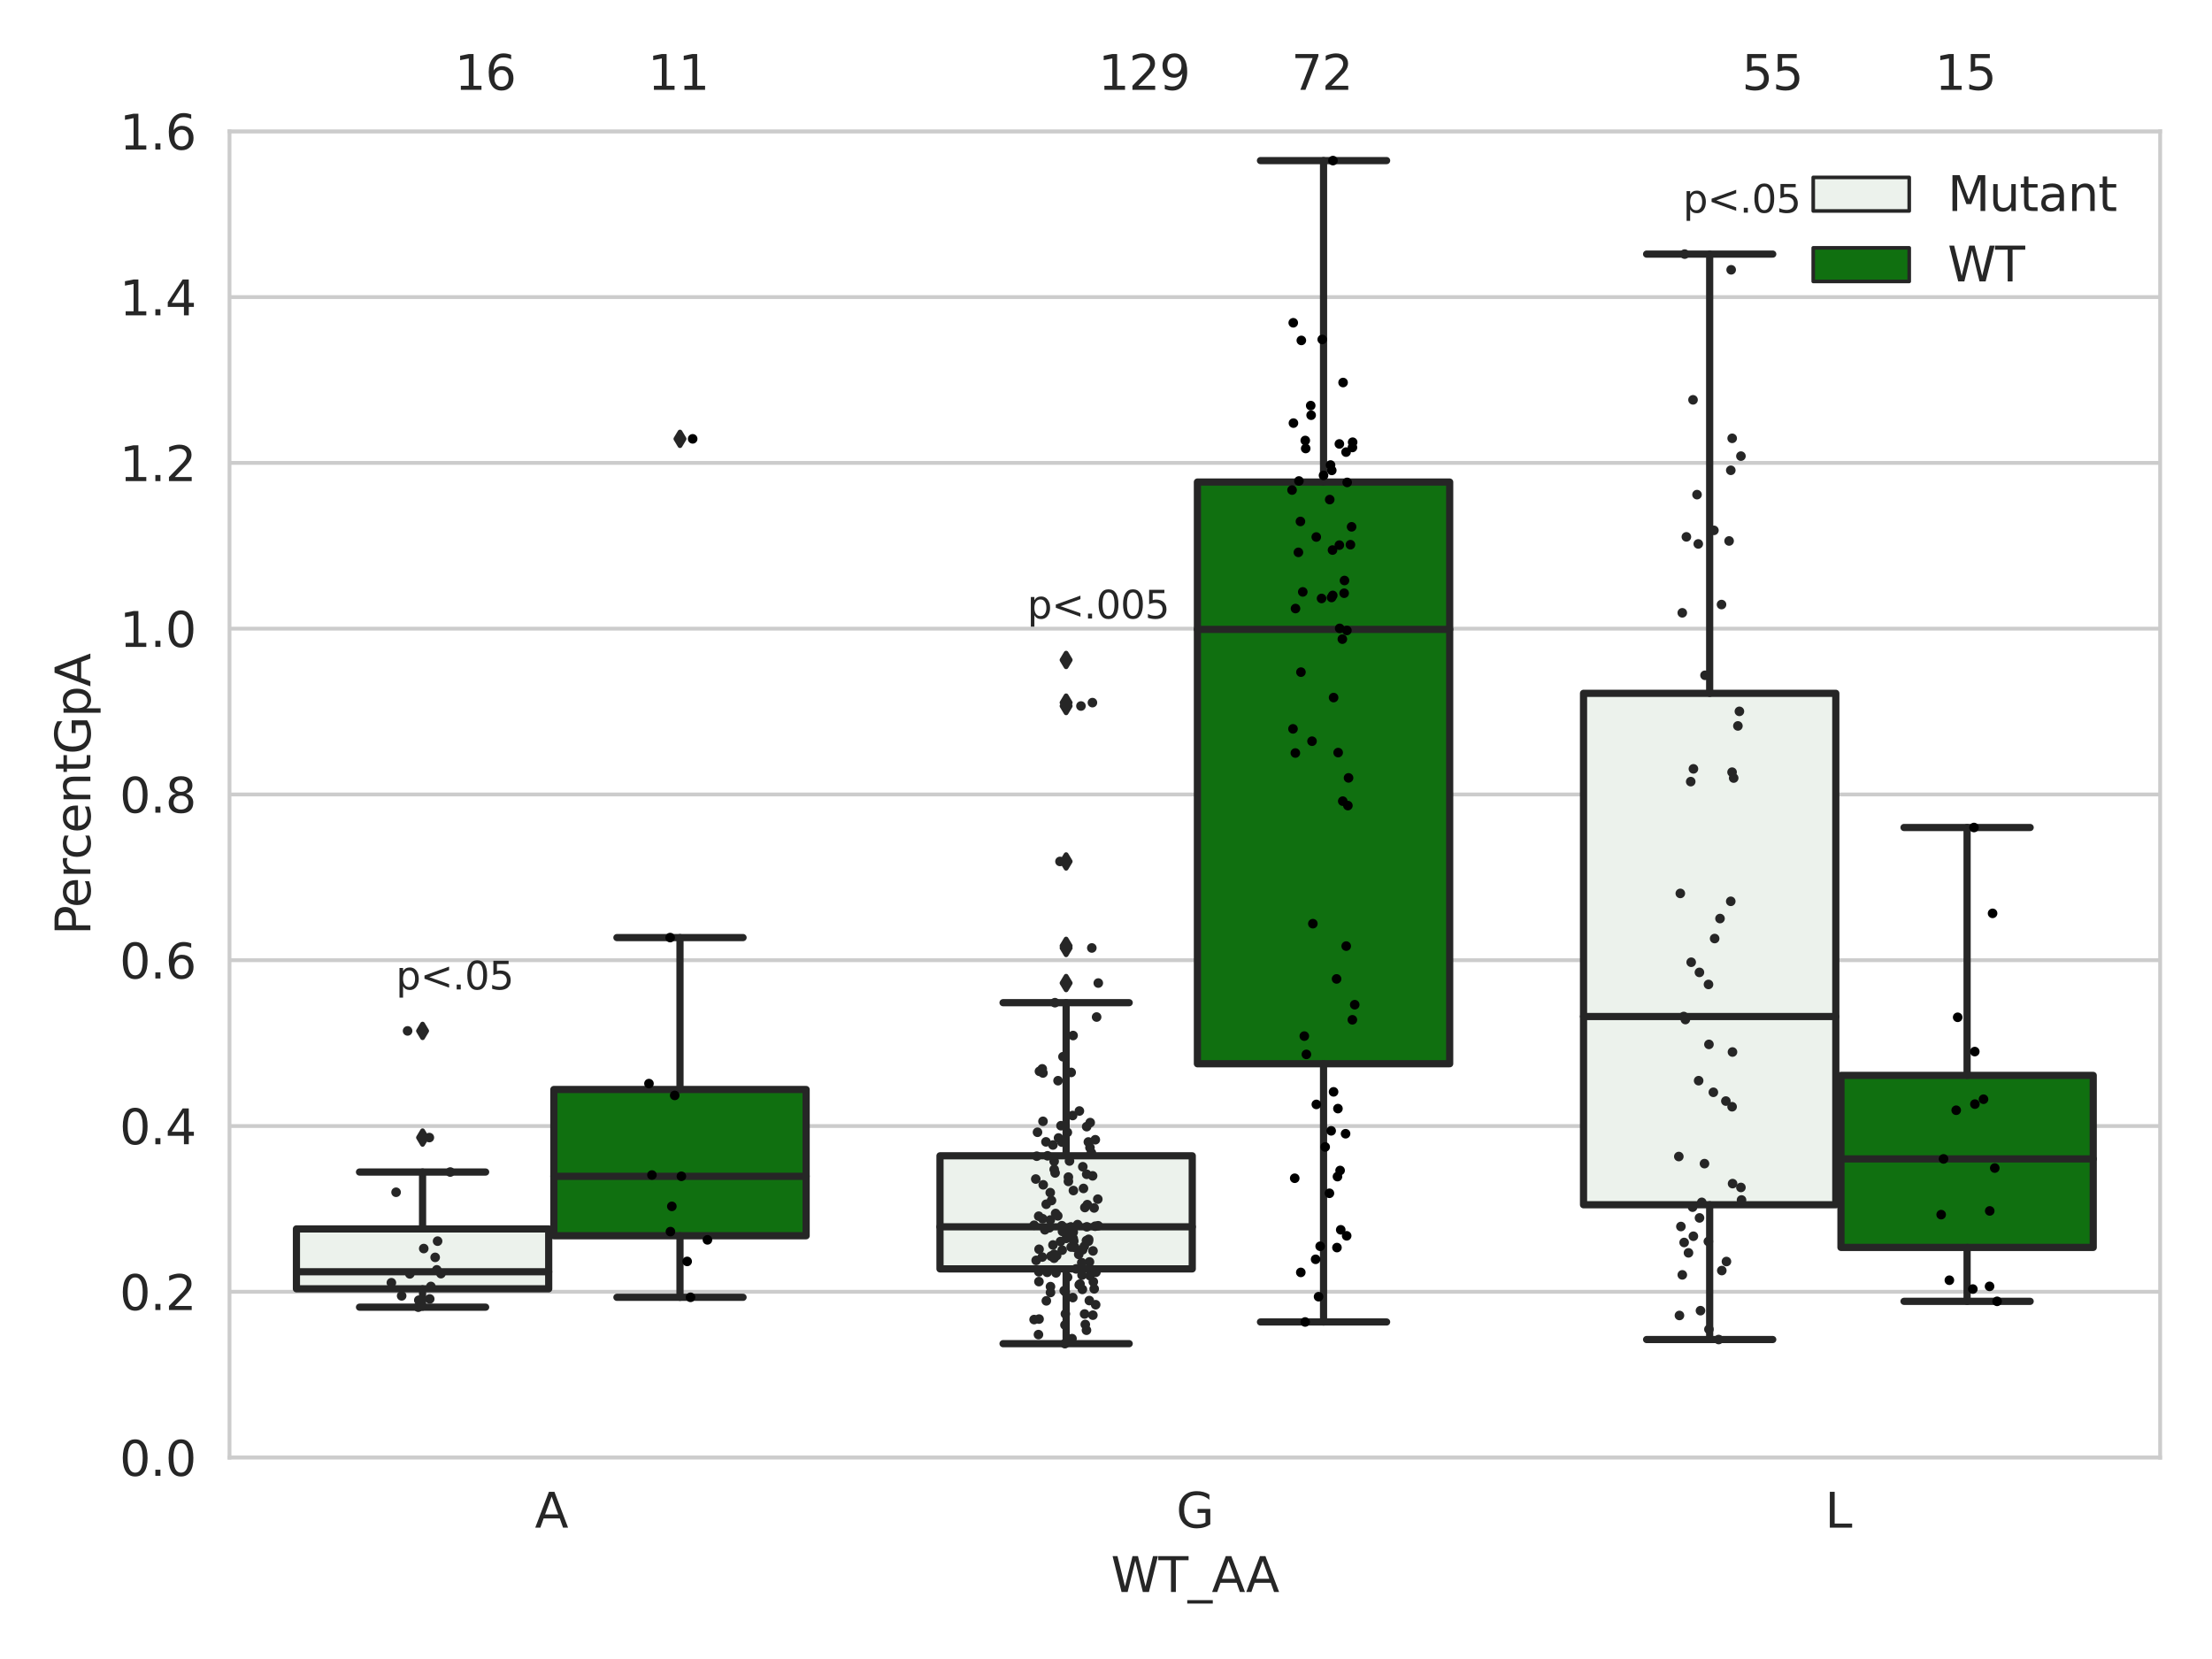 <?xml version="1.0" encoding="utf-8" standalone="no"?>
<!DOCTYPE svg PUBLIC "-//W3C//DTD SVG 1.1//EN"
  "http://www.w3.org/Graphics/SVG/1.1/DTD/svg11.dtd">
<svg xmlns:xlink="http://www.w3.org/1999/xlink" width="460.8pt" height="345.6pt" viewBox="0 0 460.8 345.6" xmlns="http://www.w3.org/2000/svg" version="1.1">
 <defs>
  <style type="text/css">*{stroke-linejoin: round; stroke-linecap: butt}</style>
 </defs>
 <g id="figure_1">
  <g id="patch_1">
   <path d="M 0 345.6 
L 460.8 345.6 
L 460.8 0 
L 0 0 
z
" style="fill: #ffffff"/>
  </g>
  <g id="axes_1">
   <g id="patch_2">
    <path d="M 47.81 303.64 
L 450 303.64 
L 450 27.354 
L 47.81 27.354 
z
" style="fill: #ffffff"/>
   </g>
   <g id="matplotlib.axis_1">
    <g id="xtick_1">
     <g id="text_1">
      <!-- A -->
      <g style="fill: #262626" transform="translate(111.421 318.238)scale(0.1 -0.1)">
       <defs>
        <path id="DejaVuSans-41" d="M 2188 4044 
L 1331 1722 
L 3047 1722 
L 2188 4044 
z
M 1831 4666 
L 2547 4666 
L 4325 0 
L 3669 0 
L 3244 1197 
L 1141 1197 
L 716 0 
L 50 0 
L 1831 4666 
z
" transform="scale(0.016)"/>
       </defs>
       <use xlink:href="#DejaVuSans-41"/>
      </g>
     </g>
    </g>
    <g id="xtick_2">
     <g id="text_2">
      <!-- G -->
      <g style="fill: #262626" transform="translate(245.031 318.238)scale(0.1 -0.1)">
       <defs>
        <path id="DejaVuSans-47" d="M 3809 666 
L 3809 1919 
L 2778 1919 
L 2778 2438 
L 4434 2438 
L 4434 434 
Q 4069 175 3628 42 
Q 3188 -91 2688 -91 
Q 1594 -91 976 548 
Q 359 1188 359 2328 
Q 359 3472 976 4111 
Q 1594 4750 2688 4750 
Q 3144 4750 3555 4637 
Q 3966 4525 4313 4306 
L 4313 3634 
Q 3963 3931 3569 4081 
Q 3175 4231 2741 4231 
Q 1884 4231 1454 3753 
Q 1025 3275 1025 2328 
Q 1025 1384 1454 906 
Q 1884 428 2741 428 
Q 3075 428 3337 486 
Q 3600 544 3809 666 
z
" transform="scale(0.016)"/>
       </defs>
       <use xlink:href="#DejaVuSans-47"/>
      </g>
     </g>
    </g>
    <g id="xtick_3">
     <g id="text_3">
      <!-- L -->
      <g style="fill: #262626" transform="translate(380.182 318.238)scale(0.1 -0.1)">
       <defs>
        <path id="DejaVuSans-4c" d="M 628 4666 
L 1259 4666 
L 1259 531 
L 3531 531 
L 3531 0 
L 628 0 
L 628 4666 
z
" transform="scale(0.016)"/>
       </defs>
       <use xlink:href="#DejaVuSans-4c"/>
      </g>
     </g>
    </g>
    <g id="text_4">
     <!-- WT_AA -->
     <g style="fill: #262626" transform="translate(231.429 331.638)scale(0.1 -0.1)">
      <defs>
       <path id="DejaVuSans-57" d="M 213 4666 
L 850 4666 
L 1831 722 
L 2809 4666 
L 3519 4666 
L 4500 722 
L 5478 4666 
L 6119 4666 
L 4947 0 
L 4153 0 
L 3169 4050 
L 2175 0 
L 1381 0 
L 213 4666 
z
" transform="scale(0.016)"/>
       <path id="DejaVuSans-54" d="M -19 4666 
L 3928 4666 
L 3928 4134 
L 2272 4134 
L 2272 0 
L 1638 0 
L 1638 4134 
L -19 4134 
L -19 4666 
z
" transform="scale(0.016)"/>
       <path id="DejaVuSans-5f" d="M 3263 -1063 
L 3263 -1509 
L -63 -1509 
L -63 -1063 
L 3263 -1063 
z
" transform="scale(0.016)"/>
      </defs>
      <use xlink:href="#DejaVuSans-57"/>
      <use xlink:href="#DejaVuSans-54" x="98.877"/>
      <use xlink:href="#DejaVuSans-5f" x="159.961"/>
      <use xlink:href="#DejaVuSans-41" x="209.961"/>
      <use xlink:href="#DejaVuSans-41" x="281.119"/>
     </g>
    </g>
   </g>
   <g id="matplotlib.axis_2">
    <g id="ytick_1">
     <g id="line2d_1">
      <path d="M 47.81 303.64 
L 450 303.64 
" clip-path="url(#p6370dde013)" style="fill: none; stroke: #cccccc; stroke-width: 0.8; stroke-linecap: round"/>
     </g>
     <g id="text_5">
      <!-- 0.0 -->
      <g style="fill: #262626" transform="translate(24.907 307.439)scale(0.1 -0.1)">
       <defs>
        <path id="DejaVuSans-30" d="M 2034 4250 
Q 1547 4250 1301 3770 
Q 1056 3291 1056 2328 
Q 1056 1369 1301 889 
Q 1547 409 2034 409 
Q 2525 409 2770 889 
Q 3016 1369 3016 2328 
Q 3016 3291 2770 3770 
Q 2525 4250 2034 4250 
z
M 2034 4750 
Q 2819 4750 3233 4129 
Q 3647 3509 3647 2328 
Q 3647 1150 3233 529 
Q 2819 -91 2034 -91 
Q 1250 -91 836 529 
Q 422 1150 422 2328 
Q 422 3509 836 4129 
Q 1250 4750 2034 4750 
z
" transform="scale(0.016)"/>
        <path id="DejaVuSans-2e" d="M 684 794 
L 1344 794 
L 1344 0 
L 684 0 
L 684 794 
z
" transform="scale(0.016)"/>
       </defs>
       <use xlink:href="#DejaVuSans-30"/>
       <use xlink:href="#DejaVuSans-2e" x="63.623"/>
       <use xlink:href="#DejaVuSans-30" x="95.41"/>
      </g>
     </g>
    </g>
    <g id="ytick_2">
     <g id="line2d_2">
      <path d="M 47.81 269.104 
L 450 269.104 
" clip-path="url(#p6370dde013)" style="fill: none; stroke: #cccccc; stroke-width: 0.8; stroke-linecap: round"/>
     </g>
     <g id="text_6">
      <!-- 0.2 -->
      <g style="fill: #262626" transform="translate(24.907 272.903)scale(0.1 -0.1)">
       <defs>
        <path id="DejaVuSans-32" d="M 1228 531 
L 3431 531 
L 3431 0 
L 469 0 
L 469 531 
Q 828 903 1448 1529 
Q 2069 2156 2228 2338 
Q 2531 2678 2651 2914 
Q 2772 3150 2772 3378 
Q 2772 3750 2511 3984 
Q 2250 4219 1831 4219 
Q 1534 4219 1204 4116 
Q 875 4013 500 3803 
L 500 4441 
Q 881 4594 1212 4672 
Q 1544 4750 1819 4750 
Q 2544 4750 2975 4387 
Q 3406 4025 3406 3419 
Q 3406 3131 3298 2873 
Q 3191 2616 2906 2266 
Q 2828 2175 2409 1742 
Q 1991 1309 1228 531 
z
" transform="scale(0.016)"/>
       </defs>
       <use xlink:href="#DejaVuSans-30"/>
       <use xlink:href="#DejaVuSans-2e" x="63.623"/>
       <use xlink:href="#DejaVuSans-32" x="95.41"/>
      </g>
     </g>
    </g>
    <g id="ytick_3">
     <g id="line2d_3">
      <path d="M 47.81 234.568 
L 450 234.568 
" clip-path="url(#p6370dde013)" style="fill: none; stroke: #cccccc; stroke-width: 0.8; stroke-linecap: round"/>
     </g>
     <g id="text_7">
      <!-- 0.4 -->
      <g style="fill: #262626" transform="translate(24.907 238.368)scale(0.1 -0.1)">
       <defs>
        <path id="DejaVuSans-34" d="M 2419 4116 
L 825 1625 
L 2419 1625 
L 2419 4116 
z
M 2253 4666 
L 3047 4666 
L 3047 1625 
L 3713 1625 
L 3713 1100 
L 3047 1100 
L 3047 0 
L 2419 0 
L 2419 1100 
L 313 1100 
L 313 1709 
L 2253 4666 
z
" transform="scale(0.016)"/>
       </defs>
       <use xlink:href="#DejaVuSans-30"/>
       <use xlink:href="#DejaVuSans-2e" x="63.623"/>
       <use xlink:href="#DejaVuSans-34" x="95.41"/>
      </g>
     </g>
    </g>
    <g id="ytick_4">
     <g id="line2d_4">
      <path d="M 47.81 200.033 
L 450 200.033 
" clip-path="url(#p6370dde013)" style="fill: none; stroke: #cccccc; stroke-width: 0.8; stroke-linecap: round"/>
     </g>
     <g id="text_8">
      <!-- 0.6 -->
      <g style="fill: #262626" transform="translate(24.907 203.832)scale(0.1 -0.1)">
       <defs>
        <path id="DejaVuSans-36" d="M 2113 2584 
Q 1688 2584 1439 2293 
Q 1191 2003 1191 1497 
Q 1191 994 1439 701 
Q 1688 409 2113 409 
Q 2538 409 2786 701 
Q 3034 994 3034 1497 
Q 3034 2003 2786 2293 
Q 2538 2584 2113 2584 
z
M 3366 4563 
L 3366 3988 
Q 3128 4100 2886 4159 
Q 2644 4219 2406 4219 
Q 1781 4219 1451 3797 
Q 1122 3375 1075 2522 
Q 1259 2794 1537 2939 
Q 1816 3084 2150 3084 
Q 2853 3084 3261 2657 
Q 3669 2231 3669 1497 
Q 3669 778 3244 343 
Q 2819 -91 2113 -91 
Q 1303 -91 875 529 
Q 447 1150 447 2328 
Q 447 3434 972 4092 
Q 1497 4750 2381 4750 
Q 2619 4750 2861 4703 
Q 3103 4656 3366 4563 
z
" transform="scale(0.016)"/>
       </defs>
       <use xlink:href="#DejaVuSans-30"/>
       <use xlink:href="#DejaVuSans-2e" x="63.623"/>
       <use xlink:href="#DejaVuSans-36" x="95.41"/>
      </g>
     </g>
    </g>
    <g id="ytick_5">
     <g id="line2d_5">
      <path d="M 47.81 165.497 
L 450 165.497 
" clip-path="url(#p6370dde013)" style="fill: none; stroke: #cccccc; stroke-width: 0.8; stroke-linecap: round"/>
     </g>
     <g id="text_9">
      <!-- 0.8 -->
      <g style="fill: #262626" transform="translate(24.907 169.296)scale(0.1 -0.1)">
       <defs>
        <path id="DejaVuSans-38" d="M 2034 2216 
Q 1584 2216 1326 1975 
Q 1069 1734 1069 1313 
Q 1069 891 1326 650 
Q 1584 409 2034 409 
Q 2484 409 2743 651 
Q 3003 894 3003 1313 
Q 3003 1734 2745 1975 
Q 2488 2216 2034 2216 
z
M 1403 2484 
Q 997 2584 770 2862 
Q 544 3141 544 3541 
Q 544 4100 942 4425 
Q 1341 4750 2034 4750 
Q 2731 4750 3128 4425 
Q 3525 4100 3525 3541 
Q 3525 3141 3298 2862 
Q 3072 2584 2669 2484 
Q 3125 2378 3379 2068 
Q 3634 1759 3634 1313 
Q 3634 634 3220 271 
Q 2806 -91 2034 -91 
Q 1263 -91 848 271 
Q 434 634 434 1313 
Q 434 1759 690 2068 
Q 947 2378 1403 2484 
z
M 1172 3481 
Q 1172 3119 1398 2916 
Q 1625 2713 2034 2713 
Q 2441 2713 2670 2916 
Q 2900 3119 2900 3481 
Q 2900 3844 2670 4047 
Q 2441 4250 2034 4250 
Q 1625 4250 1398 4047 
Q 1172 3844 1172 3481 
z
" transform="scale(0.016)"/>
       </defs>
       <use xlink:href="#DejaVuSans-30"/>
       <use xlink:href="#DejaVuSans-2e" x="63.623"/>
       <use xlink:href="#DejaVuSans-38" x="95.41"/>
      </g>
     </g>
    </g>
    <g id="ytick_6">
     <g id="line2d_6">
      <path d="M 47.81 130.961 
L 450 130.961 
" clip-path="url(#p6370dde013)" style="fill: none; stroke: #cccccc; stroke-width: 0.8; stroke-linecap: round"/>
     </g>
     <g id="text_10">
      <!-- 1.0 -->
      <g style="fill: #262626" transform="translate(24.907 134.76)scale(0.1 -0.1)">
       <defs>
        <path id="DejaVuSans-31" d="M 794 531 
L 1825 531 
L 1825 4091 
L 703 3866 
L 703 4441 
L 1819 4666 
L 2450 4666 
L 2450 531 
L 3481 531 
L 3481 0 
L 794 0 
L 794 531 
z
" transform="scale(0.016)"/>
       </defs>
       <use xlink:href="#DejaVuSans-31"/>
       <use xlink:href="#DejaVuSans-2e" x="63.623"/>
       <use xlink:href="#DejaVuSans-30" x="95.41"/>
      </g>
     </g>
    </g>
    <g id="ytick_7">
     <g id="line2d_7">
      <path d="M 47.81 96.425 
L 450 96.425 
" clip-path="url(#p6370dde013)" style="fill: none; stroke: #cccccc; stroke-width: 0.8; stroke-linecap: round"/>
     </g>
     <g id="text_11">
      <!-- 1.2 -->
      <g style="fill: #262626" transform="translate(24.907 100.225)scale(0.1 -0.1)">
       <use xlink:href="#DejaVuSans-31"/>
       <use xlink:href="#DejaVuSans-2e" x="63.623"/>
       <use xlink:href="#DejaVuSans-32" x="95.41"/>
      </g>
     </g>
    </g>
    <g id="ytick_8">
     <g id="line2d_8">
      <path d="M 47.81 61.89 
L 450 61.89 
" clip-path="url(#p6370dde013)" style="fill: none; stroke: #cccccc; stroke-width: 0.8; stroke-linecap: round"/>
     </g>
     <g id="text_12">
      <!-- 1.4 -->
      <g style="fill: #262626" transform="translate(24.907 65.689)scale(0.1 -0.1)">
       <use xlink:href="#DejaVuSans-31"/>
       <use xlink:href="#DejaVuSans-2e" x="63.623"/>
       <use xlink:href="#DejaVuSans-34" x="95.41"/>
      </g>
     </g>
    </g>
    <g id="ytick_9">
     <g id="line2d_9">
      <path d="M 47.81 27.354 
L 450 27.354 
" clip-path="url(#p6370dde013)" style="fill: none; stroke: #cccccc; stroke-width: 0.8; stroke-linecap: round"/>
     </g>
     <g id="text_13">
      <!-- 1.6 -->
      <g style="fill: #262626" transform="translate(24.907 31.153)scale(0.1 -0.1)">
       <use xlink:href="#DejaVuSans-31"/>
       <use xlink:href="#DejaVuSans-2e" x="63.623"/>
       <use xlink:href="#DejaVuSans-36" x="95.41"/>
      </g>
     </g>
    </g>
    <g id="text_14">
     <!-- PercentGpA -->
     <g style="fill: #262626" transform="translate(18.827 194.774)rotate(-90)scale(0.1 -0.1)">
      <defs>
       <path id="DejaVuSans-50" d="M 1259 4147 
L 1259 2394 
L 2053 2394 
Q 2494 2394 2734 2622 
Q 2975 2850 2975 3272 
Q 2975 3691 2734 3919 
Q 2494 4147 2053 4147 
L 1259 4147 
z
M 628 4666 
L 2053 4666 
Q 2838 4666 3239 4311 
Q 3641 3956 3641 3272 
Q 3641 2581 3239 2228 
Q 2838 1875 2053 1875 
L 1259 1875 
L 1259 0 
L 628 0 
L 628 4666 
z
" transform="scale(0.016)"/>
       <path id="DejaVuSans-65" d="M 3597 1894 
L 3597 1613 
L 953 1613 
Q 991 1019 1311 708 
Q 1631 397 2203 397 
Q 2534 397 2845 478 
Q 3156 559 3463 722 
L 3463 178 
Q 3153 47 2828 -22 
Q 2503 -91 2169 -91 
Q 1331 -91 842 396 
Q 353 884 353 1716 
Q 353 2575 817 3079 
Q 1281 3584 2069 3584 
Q 2775 3584 3186 3129 
Q 3597 2675 3597 1894 
z
M 3022 2063 
Q 3016 2534 2758 2815 
Q 2500 3097 2075 3097 
Q 1594 3097 1305 2825 
Q 1016 2553 972 2059 
L 3022 2063 
z
" transform="scale(0.016)"/>
       <path id="DejaVuSans-72" d="M 2631 2963 
Q 2534 3019 2420 3045 
Q 2306 3072 2169 3072 
Q 1681 3072 1420 2755 
Q 1159 2438 1159 1844 
L 1159 0 
L 581 0 
L 581 3500 
L 1159 3500 
L 1159 2956 
Q 1341 3275 1631 3429 
Q 1922 3584 2338 3584 
Q 2397 3584 2469 3576 
Q 2541 3569 2628 3553 
L 2631 2963 
z
" transform="scale(0.016)"/>
       <path id="DejaVuSans-63" d="M 3122 3366 
L 3122 2828 
Q 2878 2963 2633 3030 
Q 2388 3097 2138 3097 
Q 1578 3097 1268 2742 
Q 959 2388 959 1747 
Q 959 1106 1268 751 
Q 1578 397 2138 397 
Q 2388 397 2633 464 
Q 2878 531 3122 666 
L 3122 134 
Q 2881 22 2623 -34 
Q 2366 -91 2075 -91 
Q 1284 -91 818 406 
Q 353 903 353 1747 
Q 353 2603 823 3093 
Q 1294 3584 2113 3584 
Q 2378 3584 2631 3529 
Q 2884 3475 3122 3366 
z
" transform="scale(0.016)"/>
       <path id="DejaVuSans-6e" d="M 3513 2113 
L 3513 0 
L 2938 0 
L 2938 2094 
Q 2938 2591 2744 2837 
Q 2550 3084 2163 3084 
Q 1697 3084 1428 2787 
Q 1159 2491 1159 1978 
L 1159 0 
L 581 0 
L 581 3500 
L 1159 3500 
L 1159 2956 
Q 1366 3272 1645 3428 
Q 1925 3584 2291 3584 
Q 2894 3584 3203 3211 
Q 3513 2838 3513 2113 
z
" transform="scale(0.016)"/>
       <path id="DejaVuSans-74" d="M 1172 4494 
L 1172 3500 
L 2356 3500 
L 2356 3053 
L 1172 3053 
L 1172 1153 
Q 1172 725 1289 603 
Q 1406 481 1766 481 
L 2356 481 
L 2356 0 
L 1766 0 
Q 1100 0 847 248 
Q 594 497 594 1153 
L 594 3053 
L 172 3053 
L 172 3500 
L 594 3500 
L 594 4494 
L 1172 4494 
z
" transform="scale(0.016)"/>
       <path id="DejaVuSans-70" d="M 1159 525 
L 1159 -1331 
L 581 -1331 
L 581 3500 
L 1159 3500 
L 1159 2969 
Q 1341 3281 1617 3432 
Q 1894 3584 2278 3584 
Q 2916 3584 3314 3078 
Q 3713 2572 3713 1747 
Q 3713 922 3314 415 
Q 2916 -91 2278 -91 
Q 1894 -91 1617 61 
Q 1341 213 1159 525 
z
M 3116 1747 
Q 3116 2381 2855 2742 
Q 2594 3103 2138 3103 
Q 1681 3103 1420 2742 
Q 1159 2381 1159 1747 
Q 1159 1113 1420 752 
Q 1681 391 2138 391 
Q 2594 391 2855 752 
Q 3116 1113 3116 1747 
z
" transform="scale(0.016)"/>
      </defs>
      <use xlink:href="#DejaVuSans-50"/>
      <use xlink:href="#DejaVuSans-65" x="56.678"/>
      <use xlink:href="#DejaVuSans-72" x="118.201"/>
      <use xlink:href="#DejaVuSans-63" x="157.064"/>
      <use xlink:href="#DejaVuSans-65" x="212.045"/>
      <use xlink:href="#DejaVuSans-6e" x="273.568"/>
      <use xlink:href="#DejaVuSans-74" x="336.947"/>
      <use xlink:href="#DejaVuSans-47" x="376.156"/>
      <use xlink:href="#DejaVuSans-70" x="453.646"/>
      <use xlink:href="#DejaVuSans-41" x="517.123"/>
     </g>
    </g>
   </g>
   <g id="patch_3">
    <path d="M 61.753 268.482 
L 114.305 268.482 
L 114.305 256.007 
L 61.753 256.007 
L 61.753 268.482 
z
" clip-path="url(#p6370dde013)" style="fill: #ecf2ec; stroke: #262626; stroke-width: 1.5; stroke-linejoin: miter"/>
   </g>
   <g id="patch_4">
    <path d="M 115.378 257.427 
L 167.931 257.427 
L 167.931 226.962 
L 115.378 226.962 
L 115.378 257.427 
z
" clip-path="url(#p6370dde013)" style="fill: #107010; stroke: #262626; stroke-width: 1.5; stroke-linejoin: miter"/>
   </g>
   <g id="patch_5">
    <path d="M 195.816 264.333 
L 248.369 264.333 
L 248.369 240.776 
L 195.816 240.776 
L 195.816 264.333 
z
" clip-path="url(#p6370dde013)" style="fill: #ecf2ec; stroke: #262626; stroke-width: 1.5; stroke-linejoin: miter"/>
   </g>
   <g id="patch_6">
    <path d="M 249.441 221.599 
L 301.994 221.599 
L 301.994 100.42 
L 249.441 100.42 
L 249.441 221.599 
z
" clip-path="url(#p6370dde013)" style="fill: #107010; stroke: #262626; stroke-width: 1.5; stroke-linejoin: miter"/>
   </g>
   <g id="patch_7">
    <path d="M 329.879 250.972 
L 382.432 250.972 
L 382.432 144.431 
L 329.879 144.431 
L 329.879 250.972 
z
" clip-path="url(#p6370dde013)" style="fill: #ecf2ec; stroke: #262626; stroke-width: 1.5; stroke-linejoin: miter"/>
   </g>
   <g id="patch_8">
    <path d="M 383.505 259.861 
L 436.057 259.861 
L 436.057 224.027 
L 383.505 224.027 
L 383.505 259.861 
z
" clip-path="url(#p6370dde013)" style="fill: #107010; stroke: #262626; stroke-width: 1.5; stroke-linejoin: miter"/>
   </g>
   <g id="patch_9">
    <path d="M 114.842 303.64 
L 114.842 303.64 
L 114.842 303.64 
L 114.842 303.64 
z
" clip-path="url(#p6370dde013)" style="fill: #ecf2ec; stroke: #262626; stroke-width: 0.75; stroke-linejoin: miter"/>
   </g>
   <g id="patch_10">
    <path d="M 114.842 303.64 
L 114.842 303.64 
L 114.842 303.64 
L 114.842 303.64 
z
" clip-path="url(#p6370dde013)" style="fill: #107010; stroke: #262626; stroke-width: 0.75; stroke-linejoin: miter"/>
   </g>
   <g id="PathCollection_1"/>
   <g id="PathCollection_2"/>
   <g id="line2d_10">
    <path d="M 88.029 268.482 
L 88.029 272.308 
" clip-path="url(#p6370dde013)" style="fill: none; stroke: #262626; stroke-width: 1.5; stroke-linecap: round"/>
   </g>
   <g id="line2d_11">
    <path d="M 88.029 256.007 
L 88.029 244.156 
" clip-path="url(#p6370dde013)" style="fill: none; stroke: #262626; stroke-width: 1.5; stroke-linecap: round"/>
   </g>
   <g id="line2d_12">
    <path d="M 74.891 272.308 
L 101.167 272.308 
" clip-path="url(#p6370dde013)" style="fill: none; stroke: #262626; stroke-width: 1.5; stroke-linecap: round"/>
   </g>
   <g id="line2d_13">
    <path d="M 74.891 244.156 
L 101.167 244.156 
" clip-path="url(#p6370dde013)" style="fill: none; stroke: #262626; stroke-width: 1.5; stroke-linecap: round"/>
   </g>
   <g id="line2d_14">
    <defs>
     <path id="m86f3435418" d="M -0 1.414 
L 0.849 0 
L 0 -1.414 
L -0.849 -0 
z
" style="stroke: #262626; stroke-linejoin: miter"/>
    </defs>
    <g clip-path="url(#p6370dde013)">
     <use xlink:href="#m86f3435418" x="88.029" y="214.756" style="fill: #262626; stroke: #262626; stroke-linejoin: miter"/>
     <use xlink:href="#m86f3435418" x="88.029" y="236.976" style="fill: #262626; stroke: #262626; stroke-linejoin: miter"/>
    </g>
   </g>
   <g id="line2d_15">
    <path d="M 141.654 257.427 
L 141.654 270.254 
" clip-path="url(#p6370dde013)" style="fill: none; stroke: #262626; stroke-width: 1.5; stroke-linecap: round"/>
   </g>
   <g id="line2d_16">
    <path d="M 141.654 226.962 
L 141.654 195.316 
" clip-path="url(#p6370dde013)" style="fill: none; stroke: #262626; stroke-width: 1.5; stroke-linecap: round"/>
   </g>
   <g id="line2d_17">
    <path d="M 128.516 270.254 
L 154.793 270.254 
" clip-path="url(#p6370dde013)" style="fill: none; stroke: #262626; stroke-width: 1.5; stroke-linecap: round"/>
   </g>
   <g id="line2d_18">
    <path d="M 128.516 195.316 
L 154.793 195.316 
" clip-path="url(#p6370dde013)" style="fill: none; stroke: #262626; stroke-width: 1.5; stroke-linecap: round"/>
   </g>
   <g id="line2d_19">
    <g clip-path="url(#p6370dde013)">
     <use xlink:href="#m86f3435418" x="141.654" y="91.42" style="fill: #262626; stroke: #262626; stroke-linejoin: miter"/>
    </g>
   </g>
   <g id="line2d_20">
    <path d="M 222.092 264.333 
L 222.092 279.91 
" clip-path="url(#p6370dde013)" style="fill: none; stroke: #262626; stroke-width: 1.5; stroke-linecap: round"/>
   </g>
   <g id="line2d_21">
    <path d="M 222.092 240.776 
L 222.092 208.878 
" clip-path="url(#p6370dde013)" style="fill: none; stroke: #262626; stroke-width: 1.5; stroke-linecap: round"/>
   </g>
   <g id="line2d_22">
    <path d="M 208.954 279.91 
L 235.231 279.91 
" clip-path="url(#p6370dde013)" style="fill: none; stroke: #262626; stroke-width: 1.5; stroke-linecap: round"/>
   </g>
   <g id="line2d_23">
    <path d="M 208.954 208.878 
L 235.231 208.878 
" clip-path="url(#p6370dde013)" style="fill: none; stroke: #262626; stroke-width: 1.5; stroke-linecap: round"/>
   </g>
   <g id="line2d_24">
    <g clip-path="url(#p6370dde013)">
     <use xlink:href="#m86f3435418" x="222.092" y="204.786" style="fill: #262626; stroke: #262626; stroke-linejoin: miter"/>
     <use xlink:href="#m86f3435418" x="222.092" y="179.454" style="fill: #262626; stroke: #262626; stroke-linejoin: miter"/>
     <use xlink:href="#m86f3435418" x="222.092" y="197.038" style="fill: #262626; stroke: #262626; stroke-linejoin: miter"/>
     <use xlink:href="#m86f3435418" x="222.092" y="137.48" style="fill: #262626; stroke: #262626; stroke-linejoin: miter"/>
     <use xlink:href="#m86f3435418" x="222.092" y="147.074" style="fill: #262626; stroke: #262626; stroke-linejoin: miter"/>
     <use xlink:href="#m86f3435418" x="222.092" y="146.371" style="fill: #262626; stroke: #262626; stroke-linejoin: miter"/>
     <use xlink:href="#m86f3435418" x="222.092" y="197.478" style="fill: #262626; stroke: #262626; stroke-linejoin: miter"/>
    </g>
   </g>
   <g id="line2d_25">
    <path d="M 275.718 221.599 
L 275.718 275.391 
" clip-path="url(#p6370dde013)" style="fill: none; stroke: #262626; stroke-width: 1.5; stroke-linecap: round"/>
   </g>
   <g id="line2d_26">
    <path d="M 275.718 100.42 
L 275.718 33.455 
" clip-path="url(#p6370dde013)" style="fill: none; stroke: #262626; stroke-width: 1.5; stroke-linecap: round"/>
   </g>
   <g id="line2d_27">
    <path d="M 262.579 275.391 
L 288.856 275.391 
" clip-path="url(#p6370dde013)" style="fill: none; stroke: #262626; stroke-width: 1.5; stroke-linecap: round"/>
   </g>
   <g id="line2d_28">
    <path d="M 262.579 33.455 
L 288.856 33.455 
" clip-path="url(#p6370dde013)" style="fill: none; stroke: #262626; stroke-width: 1.5; stroke-linecap: round"/>
   </g>
   <g id="line2d_29"/>
   <g id="line2d_30">
    <path d="M 356.156 250.972 
L 356.156 279.049 
" clip-path="url(#p6370dde013)" style="fill: none; stroke: #262626; stroke-width: 1.5; stroke-linecap: round"/>
   </g>
   <g id="line2d_31">
    <path d="M 356.156 144.431 
L 356.156 52.933 
" clip-path="url(#p6370dde013)" style="fill: none; stroke: #262626; stroke-width: 1.5; stroke-linecap: round"/>
   </g>
   <g id="line2d_32">
    <path d="M 343.017 279.049 
L 369.294 279.049 
" clip-path="url(#p6370dde013)" style="fill: none; stroke: #262626; stroke-width: 1.5; stroke-linecap: round"/>
   </g>
   <g id="line2d_33">
    <path d="M 343.017 52.933 
L 369.294 52.933 
" clip-path="url(#p6370dde013)" style="fill: none; stroke: #262626; stroke-width: 1.5; stroke-linecap: round"/>
   </g>
   <g id="line2d_34"/>
   <g id="line2d_35">
    <path d="M 409.781 259.861 
L 409.781 271.092 
" clip-path="url(#p6370dde013)" style="fill: none; stroke: #262626; stroke-width: 1.5; stroke-linecap: round"/>
   </g>
   <g id="line2d_36">
    <path d="M 409.781 224.027 
L 409.781 172.383 
" clip-path="url(#p6370dde013)" style="fill: none; stroke: #262626; stroke-width: 1.5; stroke-linecap: round"/>
   </g>
   <g id="line2d_37">
    <path d="M 396.643 271.092 
L 422.919 271.092 
" clip-path="url(#p6370dde013)" style="fill: none; stroke: #262626; stroke-width: 1.5; stroke-linecap: round"/>
   </g>
   <g id="line2d_38">
    <path d="M 396.643 172.383 
L 422.919 172.383 
" clip-path="url(#p6370dde013)" style="fill: none; stroke: #262626; stroke-width: 1.5; stroke-linecap: round"/>
   </g>
   <g id="line2d_39"/>
   <g id="line2d_40">
    <path d="M 61.753 264.928 
L 114.305 264.928 
" clip-path="url(#p6370dde013)" style="fill: none; stroke: #262626; stroke-width: 1.5; stroke-linecap: round"/>
   </g>
   <g id="line2d_41">
    <path d="M 115.378 245.042 
L 167.931 245.042 
" clip-path="url(#p6370dde013)" style="fill: none; stroke: #262626; stroke-width: 1.5; stroke-linecap: round"/>
   </g>
   <g id="line2d_42">
    <path d="M 195.816 255.569 
L 248.369 255.569 
" clip-path="url(#p6370dde013)" style="fill: none; stroke: #262626; stroke-width: 1.5; stroke-linecap: round"/>
   </g>
   <g id="line2d_43">
    <path d="M 249.441 131.117 
L 301.994 131.117 
" clip-path="url(#p6370dde013)" style="fill: none; stroke: #262626; stroke-width: 1.5; stroke-linecap: round"/>
   </g>
   <g id="line2d_44">
    <path d="M 329.879 211.76 
L 382.432 211.76 
" clip-path="url(#p6370dde013)" style="fill: none; stroke: #262626; stroke-width: 1.5; stroke-linecap: round"/>
   </g>
   <g id="line2d_45">
    <path d="M 383.505 241.422 
L 436.057 241.422 
" clip-path="url(#p6370dde013)" style="fill: none; stroke: #262626; stroke-width: 1.5; stroke-linecap: round"/>
   </g>
   <g id="patch_11">
    <path d="M 47.81 303.64 
L 47.81 27.354 
" style="fill: none; stroke: #cccccc; stroke-width: 0.8; stroke-linejoin: miter; stroke-linecap: square"/>
   </g>
   <g id="patch_12">
    <path d="M 450 303.64 
L 450 27.354 
" style="fill: none; stroke: #cccccc; stroke-width: 0.8; stroke-linejoin: miter; stroke-linecap: square"/>
   </g>
   <g id="patch_13">
    <path d="M 47.81 303.64 
L 450 303.64 
" style="fill: none; stroke: #cccccc; stroke-width: 0.8; stroke-linejoin: miter; stroke-linecap: square"/>
   </g>
   <g id="patch_14">
    <path d="M 47.81 27.354 
L 450 27.354 
" style="fill: none; stroke: #cccccc; stroke-width: 0.8; stroke-linejoin: miter; stroke-linecap: square"/>
   </g>
   <g id="PathCollection_3">
    <defs>
     <path id="C0_0_25e7287fbf" d="M 0 1 
C 0.265 1 0.52 0.895 0.707 0.707 
C 0.895 0.52 1 0.265 1 -0 
C 1 -0.265 0.895 -0.52 0.707 -0.707 
C 0.52 -0.895 0.265 -1 0 -1 
C -0.265 -1 -0.52 -0.895 -0.707 -0.707 
C -0.895 -0.52 -1 -0.265 -1 0 
C -1 0.265 -0.895 0.52 -0.707 0.707 
C -0.52 0.895 -0.265 1 0 1 
z
"/>
    </defs>
    <g clip-path="url(#p6370dde013)">
     <use xlink:href="#C0_0_25e7287fbf" x="88.274" y="260.097" style="fill: #262626"/>
    </g>
    <g clip-path="url(#p6370dde013)">
     <use xlink:href="#C0_0_25e7287fbf" x="87.245" y="270.859" style="fill: #262626"/>
    </g>
    <g clip-path="url(#p6370dde013)">
     <use xlink:href="#C0_0_25e7287fbf" x="84.907" y="214.756" style="fill: #262626"/>
    </g>
    <g clip-path="url(#p6370dde013)">
     <use xlink:href="#C0_0_25e7287fbf" x="93.795" y="244.156" style="fill: #262626"/>
    </g>
    <g clip-path="url(#p6370dde013)">
     <use xlink:href="#C0_0_25e7287fbf" x="87.134" y="272.308" style="fill: #262626"/>
    </g>
    <g clip-path="url(#p6370dde013)">
     <use xlink:href="#C0_0_25e7287fbf" x="91.158" y="258.554" style="fill: #262626"/>
    </g>
    <g clip-path="url(#p6370dde013)">
     <use xlink:href="#C0_0_25e7287fbf" x="82.513" y="248.368" style="fill: #262626"/>
    </g>
    <g clip-path="url(#p6370dde013)">
     <use xlink:href="#C0_0_25e7287fbf" x="91.858" y="265.324" style="fill: #262626"/>
    </g>
    <g clip-path="url(#p6370dde013)">
     <use xlink:href="#C0_0_25e7287fbf" x="81.532" y="267.217" style="fill: #262626"/>
    </g>
    <g clip-path="url(#p6370dde013)">
     <use xlink:href="#C0_0_25e7287fbf" x="83.671" y="269.951" style="fill: #262626"/>
    </g>
    <g clip-path="url(#p6370dde013)">
     <use xlink:href="#C0_0_25e7287fbf" x="90.653" y="261.934" style="fill: #262626"/>
    </g>
    <g clip-path="url(#p6370dde013)">
     <use xlink:href="#C0_0_25e7287fbf" x="89.519" y="270.595" style="fill: #262626"/>
    </g>
    <g clip-path="url(#p6370dde013)">
     <use xlink:href="#C0_0_25e7287fbf" x="85.375" y="265.371" style="fill: #262626"/>
    </g>
    <g clip-path="url(#p6370dde013)">
     <use xlink:href="#C0_0_25e7287fbf" x="90.993" y="264.532" style="fill: #262626"/>
    </g>
    <g clip-path="url(#p6370dde013)">
     <use xlink:href="#C0_0_25e7287fbf" x="89.758" y="267.993" style="fill: #262626"/>
    </g>
    <g clip-path="url(#p6370dde013)">
     <use xlink:href="#C0_0_25e7287fbf" x="89.44" y="236.976" style="fill: #262626"/>
    </g>
   </g>
   <g id="PathCollection_4">
    <defs>
     <path id="C1_0_860fff844b" d="M 0 1 
C 0.265 1 0.52 0.895 0.707 0.707 
C 0.895 0.52 1 0.265 1 -0 
C 1 -0.265 0.895 -0.52 0.707 -0.707 
C 0.52 -0.895 0.265 -1 0 -1 
C -0.265 -1 -0.52 -0.895 -0.707 -0.707 
C -0.895 -0.52 -1 -0.265 -1 0 
C -1 0.265 -0.895 0.52 -0.707 0.707 
C -0.52 0.895 -0.265 1 0 1 
z
"/>
    </defs>
    <g clip-path="url(#p6370dde013)">
     <use xlink:href="#C1_0_860fff844b" x="141.946" y="245.042"/>
    </g>
    <g clip-path="url(#p6370dde013)">
     <use xlink:href="#C1_0_860fff844b" x="147.372" y="258.284"/>
    </g>
    <g clip-path="url(#p6370dde013)">
     <use xlink:href="#C1_0_860fff844b" x="139.664" y="256.571"/>
    </g>
    <g clip-path="url(#p6370dde013)">
     <use xlink:href="#C1_0_860fff844b" x="140.555" y="228.19"/>
    </g>
    <g clip-path="url(#p6370dde013)">
     <use xlink:href="#C1_0_860fff844b" x="139.606" y="195.316"/>
    </g>
    <g clip-path="url(#p6370dde013)">
     <use xlink:href="#C1_0_860fff844b" x="143.849" y="270.254"/>
    </g>
    <g clip-path="url(#p6370dde013)">
     <use xlink:href="#C1_0_860fff844b" x="144.295" y="91.42"/>
    </g>
    <g clip-path="url(#p6370dde013)">
     <use xlink:href="#C1_0_860fff844b" x="143.149" y="262.777"/>
    </g>
    <g clip-path="url(#p6370dde013)">
     <use xlink:href="#C1_0_860fff844b" x="135.81" y="244.781"/>
    </g>
    <g clip-path="url(#p6370dde013)">
     <use xlink:href="#C1_0_860fff844b" x="139.956" y="251.305"/>
    </g>
    <g clip-path="url(#p6370dde013)">
     <use xlink:href="#C1_0_860fff844b" x="135.192" y="225.734"/>
    </g>
   </g>
   <g id="PathCollection_5">
    <defs>
     <path id="C2_0_f1739bae53" d="M 0 1 
C 0.265 1 0.52 0.895 0.707 0.707 
C 0.895 0.52 1 0.265 1 -0 
C 1 -0.265 0.895 -0.52 0.707 -0.707 
C 0.52 -0.895 0.265 -1 0 -1 
C -0.265 -1 -0.52 -0.895 -0.707 -0.707 
C -0.895 -0.52 -1 -0.265 -1 0 
C -1 0.265 -0.895 0.52 -0.707 0.707 
C -0.52 0.895 -0.265 1 0 1 
z
"/>
    </defs>
    <g clip-path="url(#p6370dde013)">
     <use xlink:href="#C2_0_f1739bae53" x="221.942" y="273.708" style="fill: #262626"/>
    </g>
    <g clip-path="url(#p6370dde013)">
     <use xlink:href="#C2_0_f1739bae53" x="227.923" y="251.637" style="fill: #262626"/>
    </g>
    <g clip-path="url(#p6370dde013)">
     <use xlink:href="#C2_0_f1739bae53" x="226.741" y="258.578" style="fill: #262626"/>
    </g>
    <g clip-path="url(#p6370dde013)">
     <use xlink:href="#C2_0_f1739bae53" x="219.8" y="244.346" style="fill: #262626"/>
    </g>
    <g clip-path="url(#p6370dde013)">
     <use xlink:href="#C2_0_f1739bae53" x="219.906" y="252.793" style="fill: #262626"/>
    </g>
    <g clip-path="url(#p6370dde013)">
     <use xlink:href="#C2_0_f1739bae53" x="225.409" y="265.632" style="fill: #262626"/>
    </g>
    <g clip-path="url(#p6370dde013)">
     <use xlink:href="#C2_0_f1739bae53" x="217.665" y="256.193" style="fill: #262626"/>
    </g>
    <g clip-path="url(#p6370dde013)">
     <use xlink:href="#C2_0_f1739bae53" x="221.853" y="276.024" style="fill: #262626"/>
    </g>
    <g clip-path="url(#p6370dde013)">
     <use xlink:href="#C2_0_f1739bae53" x="228.794" y="204.786" style="fill: #262626"/>
    </g>
    <g clip-path="url(#p6370dde013)">
     <use xlink:href="#C2_0_f1739bae53" x="223.611" y="255.826" style="fill: #262626"/>
    </g>
    <g clip-path="url(#p6370dde013)">
     <use xlink:href="#C2_0_f1739bae53" x="225.484" y="268.606" style="fill: #262626"/>
    </g>
    <g clip-path="url(#p6370dde013)">
     <use xlink:href="#C2_0_f1739bae53" x="220.122" y="261.566" style="fill: #262626"/>
    </g>
    <g clip-path="url(#p6370dde013)">
     <use xlink:href="#C2_0_f1739bae53" x="222.794" y="241.861" style="fill: #262626"/>
    </g>
    <g clip-path="url(#p6370dde013)">
     <use xlink:href="#C2_0_f1739bae53" x="220.816" y="179.454" style="fill: #262626"/>
    </g>
    <g clip-path="url(#p6370dde013)">
     <use xlink:href="#C2_0_f1739bae53" x="222.197" y="197.038" style="fill: #262626"/>
    </g>
    <g clip-path="url(#p6370dde013)">
     <use xlink:href="#C2_0_f1739bae53" x="215.972" y="240.854" style="fill: #262626"/>
    </g>
    <g clip-path="url(#p6370dde013)">
     <use xlink:href="#C2_0_f1739bae53" x="215.425" y="274.891" style="fill: #262626"/>
    </g>
    <g clip-path="url(#p6370dde013)">
     <use xlink:href="#C2_0_f1739bae53" x="219.585" y="262.108" style="fill: #262626"/>
    </g>
    <g clip-path="url(#p6370dde013)">
     <use xlink:href="#C2_0_f1739bae53" x="219.354" y="259.347" style="fill: #262626"/>
    </g>
    <g clip-path="url(#p6370dde013)">
     <use xlink:href="#C2_0_f1739bae53" x="227.359" y="240.154" style="fill: #262626"/>
    </g>
    <g clip-path="url(#p6370dde013)">
     <use xlink:href="#C2_0_f1739bae53" x="217.971" y="270.989" style="fill: #262626"/>
    </g>
    <g clip-path="url(#p6370dde013)">
     <use xlink:href="#C2_0_f1739bae53" x="226.927" y="270.931" style="fill: #262626"/>
    </g>
    <g clip-path="url(#p6370dde013)">
     <use xlink:href="#C2_0_f1739bae53" x="228.446" y="211.867" style="fill: #262626"/>
    </g>
    <g clip-path="url(#p6370dde013)">
     <use xlink:href="#C2_0_f1739bae53" x="223.567" y="257.99" style="fill: #262626"/>
    </g>
    <g clip-path="url(#p6370dde013)">
     <use xlink:href="#C2_0_f1739bae53" x="226.406" y="255.569" style="fill: #262626"/>
    </g>
    <g clip-path="url(#p6370dde013)">
     <use xlink:href="#C2_0_f1739bae53" x="223.449" y="232.385" style="fill: #262626"/>
    </g>
    <g clip-path="url(#p6370dde013)">
     <use xlink:href="#C2_0_f1739bae53" x="217.118" y="222.66" style="fill: #262626"/>
    </g>
    <g clip-path="url(#p6370dde013)">
     <use xlink:href="#C2_0_f1739bae53" x="226.789" y="258.169" style="fill: #262626"/>
    </g>
    <g clip-path="url(#p6370dde013)">
     <use xlink:href="#C2_0_f1739bae53" x="221.698" y="268.857" style="fill: #262626"/>
    </g>
    <g clip-path="url(#p6370dde013)">
     <use xlink:href="#C2_0_f1739bae53" x="218.834" y="268.029" style="fill: #262626"/>
    </g>
    <g clip-path="url(#p6370dde013)">
     <use xlink:href="#C2_0_f1739bae53" x="219.59" y="261.288" style="fill: #262626"/>
    </g>
    <g clip-path="url(#p6370dde013)">
     <use xlink:href="#C2_0_f1739bae53" x="215.42" y="255.238" style="fill: #262626"/>
    </g>
    <g clip-path="url(#p6370dde013)">
     <use xlink:href="#C2_0_f1739bae53" x="216.456" y="274.788" style="fill: #262626"/>
    </g>
    <g clip-path="url(#p6370dde013)">
     <use xlink:href="#C2_0_f1739bae53" x="216.413" y="264.938" style="fill: #262626"/>
    </g>
    <g clip-path="url(#p6370dde013)">
     <use xlink:href="#C2_0_f1739bae53" x="223.914" y="259.87" style="fill: #262626"/>
    </g>
    <g clip-path="url(#p6370dde013)">
     <use xlink:href="#C2_0_f1739bae53" x="223.575" y="256.688" style="fill: #262626"/>
    </g>
    <g clip-path="url(#p6370dde013)">
     <use xlink:href="#C2_0_f1739bae53" x="221.918" y="269.089" style="fill: #262626"/>
    </g>
    <g clip-path="url(#p6370dde013)">
     <use xlink:href="#C2_0_f1739bae53" x="219.347" y="238.523" style="fill: #262626"/>
    </g>
    <g clip-path="url(#p6370dde013)">
     <use xlink:href="#C2_0_f1739bae53" x="218.946" y="261.673" style="fill: #262626"/>
    </g>
    <g clip-path="url(#p6370dde013)">
     <use xlink:href="#C2_0_f1739bae53" x="217.275" y="233.592" style="fill: #262626"/>
    </g>
    <g clip-path="url(#p6370dde013)">
     <use xlink:href="#C2_0_f1739bae53" x="228.767" y="255.344" style="fill: #262626"/>
    </g>
    <g clip-path="url(#p6370dde013)">
     <use xlink:href="#C2_0_f1739bae53" x="221.273" y="260.427" style="fill: #262626"/>
    </g>
    <g clip-path="url(#p6370dde013)">
     <use xlink:href="#C2_0_f1739bae53" x="220.353" y="253.287" style="fill: #262626"/>
    </g>
    <g clip-path="url(#p6370dde013)">
     <use xlink:href="#C2_0_f1739bae53" x="228.132" y="255.443" style="fill: #262626"/>
    </g>
    <g clip-path="url(#p6370dde013)">
     <use xlink:href="#C2_0_f1739bae53" x="227.665" y="273.973" style="fill: #262626"/>
    </g>
    <g clip-path="url(#p6370dde013)">
     <use xlink:href="#C2_0_f1739bae53" x="228.173" y="237.431" style="fill: #262626"/>
    </g>
    <g clip-path="url(#p6370dde013)">
     <use xlink:href="#C2_0_f1739bae53" x="226.962" y="262.883" style="fill: #262626"/>
    </g>
    <g clip-path="url(#p6370dde013)">
     <use xlink:href="#C2_0_f1739bae53" x="219.761" y="208.878" style="fill: #262626"/>
    </g>
    <g clip-path="url(#p6370dde013)">
     <use xlink:href="#C2_0_f1739bae53" x="217.323" y="246.819" style="fill: #262626"/>
    </g>
    <g clip-path="url(#p6370dde013)">
     <use xlink:href="#C2_0_f1739bae53" x="223.543" y="215.719" style="fill: #262626"/>
    </g>
    <g clip-path="url(#p6370dde013)">
     <use xlink:href="#C2_0_f1739bae53" x="219.047" y="250.093" style="fill: #262626"/>
    </g>
    <g clip-path="url(#p6370dde013)">
     <use xlink:href="#C2_0_f1739bae53" x="223.61" y="248.013" style="fill: #262626"/>
    </g>
    <g clip-path="url(#p6370dde013)">
     <use xlink:href="#C2_0_f1739bae53" x="218.147" y="265.049" style="fill: #262626"/>
    </g>
    <g clip-path="url(#p6370dde013)">
     <use xlink:href="#C2_0_f1739bae53" x="227.061" y="239.07" style="fill: #262626"/>
    </g>
    <g clip-path="url(#p6370dde013)">
     <use xlink:href="#C2_0_f1739bae53" x="219.985" y="265.165" style="fill: #262626"/>
    </g>
    <g clip-path="url(#p6370dde013)">
     <use xlink:href="#C2_0_f1739bae53" x="216.537" y="223.176" style="fill: #262626"/>
    </g>
    <g clip-path="url(#p6370dde013)">
     <use xlink:href="#C2_0_f1739bae53" x="217.892" y="237.872" style="fill: #262626"/>
    </g>
    <g clip-path="url(#p6370dde013)">
     <use xlink:href="#C2_0_f1739bae53" x="224.722" y="261.315" style="fill: #262626"/>
    </g>
    <g clip-path="url(#p6370dde013)">
     <use xlink:href="#C2_0_f1739bae53" x="222.091" y="137.48" style="fill: #262626"/>
    </g>
    <g clip-path="url(#p6370dde013)">
     <use xlink:href="#C2_0_f1739bae53" x="223.687" y="258.544" style="fill: #262626"/>
    </g>
    <g clip-path="url(#p6370dde013)">
     <use xlink:href="#C2_0_f1739bae53" x="225.872" y="259.646" style="fill: #262626"/>
    </g>
    <g clip-path="url(#p6370dde013)">
     <use xlink:href="#C2_0_f1739bae53" x="227.109" y="233.858" style="fill: #262626"/>
    </g>
    <g clip-path="url(#p6370dde013)">
     <use xlink:href="#C2_0_f1739bae53" x="220.411" y="225.129" style="fill: #262626"/>
    </g>
    <g clip-path="url(#p6370dde013)">
     <use xlink:href="#C2_0_f1739bae53" x="225.998" y="251.552" style="fill: #262626"/>
    </g>
    <g clip-path="url(#p6370dde013)">
     <use xlink:href="#C2_0_f1739bae53" x="221.848" y="279.91" style="fill: #262626"/>
    </g>
    <g clip-path="url(#p6370dde013)">
     <use xlink:href="#C2_0_f1739bae53" x="219.609" y="243.61" style="fill: #262626"/>
    </g>
    <g clip-path="url(#p6370dde013)">
     <use xlink:href="#C2_0_f1739bae53" x="225.567" y="243.054" style="fill: #262626"/>
    </g>
    <g clip-path="url(#p6370dde013)">
     <use xlink:href="#C2_0_f1739bae53" x="223.142" y="259.79" style="fill: #262626"/>
    </g>
    <g clip-path="url(#p6370dde013)">
     <use xlink:href="#C2_0_f1739bae53" x="218.786" y="248.445" style="fill: #262626"/>
    </g>
    <g clip-path="url(#p6370dde013)">
     <use xlink:href="#C2_0_f1739bae53" x="224.485" y="255.105" style="fill: #262626"/>
    </g>
    <g clip-path="url(#p6370dde013)">
     <use xlink:href="#C2_0_f1739bae53" x="227.613" y="244.951" style="fill: #262626"/>
    </g>
    <g clip-path="url(#p6370dde013)">
     <use xlink:href="#C2_0_f1739bae53" x="221.438" y="220.135" style="fill: #262626"/>
    </g>
    <g clip-path="url(#p6370dde013)">
     <use xlink:href="#C2_0_f1739bae53" x="224.826" y="267.664" style="fill: #262626"/>
    </g>
    <g clip-path="url(#p6370dde013)">
     <use xlink:href="#C2_0_f1739bae53" x="218.6" y="255.772" style="fill: #262626"/>
    </g>
    <g clip-path="url(#p6370dde013)">
     <use xlink:href="#C2_0_f1739bae53" x="226.379" y="244.622" style="fill: #262626"/>
    </g>
    <g clip-path="url(#p6370dde013)">
     <use xlink:href="#C2_0_f1739bae53" x="221.338" y="256.525" style="fill: #262626"/>
    </g>
    <g clip-path="url(#p6370dde013)">
     <use xlink:href="#C2_0_f1739bae53" x="223.068" y="255.585" style="fill: #262626"/>
    </g>
    <g clip-path="url(#p6370dde013)">
     <use xlink:href="#C2_0_f1739bae53" x="215.771" y="245.615" style="fill: #262626"/>
    </g>
    <g clip-path="url(#p6370dde013)">
     <use xlink:href="#C2_0_f1739bae53" x="216.131" y="235.87" style="fill: #262626"/>
    </g>
    <g clip-path="url(#p6370dde013)">
     <use xlink:href="#C2_0_f1739bae53" x="222.816" y="256.664" style="fill: #262626"/>
    </g>
    <g clip-path="url(#p6370dde013)">
     <use xlink:href="#C2_0_f1739bae53" x="222.569" y="246.113" style="fill: #262626"/>
    </g>
    <g clip-path="url(#p6370dde013)">
     <use xlink:href="#C2_0_f1739bae53" x="222.4" y="266.061" style="fill: #262626"/>
    </g>
    <g clip-path="url(#p6370dde013)">
     <use xlink:href="#C2_0_f1739bae53" x="222.564" y="245.21" style="fill: #262626"/>
    </g>
    <g clip-path="url(#p6370dde013)">
     <use xlink:href="#C2_0_f1739bae53" x="224.163" y="264.333" style="fill: #262626"/>
    </g>
    <g clip-path="url(#p6370dde013)">
     <use xlink:href="#C2_0_f1739bae53" x="217.269" y="223.521" style="fill: #262626"/>
    </g>
    <g clip-path="url(#p6370dde013)">
     <use xlink:href="#C2_0_f1739bae53" x="226.086" y="275.91" style="fill: #262626"/>
    </g>
    <g clip-path="url(#p6370dde013)">
     <use xlink:href="#C2_0_f1739bae53" x="216.331" y="278.019" style="fill: #262626"/>
    </g>
    <g clip-path="url(#p6370dde013)">
     <use xlink:href="#C2_0_f1739bae53" x="223.483" y="270.311" style="fill: #262626"/>
    </g>
    <g clip-path="url(#p6370dde013)">
     <use xlink:href="#C2_0_f1739bae53" x="222.349" y="235.901" style="fill: #262626"/>
    </g>
    <g clip-path="url(#p6370dde013)">
     <use xlink:href="#C2_0_f1739bae53" x="226.373" y="234.701" style="fill: #262626"/>
    </g>
    <g clip-path="url(#p6370dde013)">
     <use xlink:href="#C2_0_f1739bae53" x="225.706" y="247.574" style="fill: #262626"/>
    </g>
    <g clip-path="url(#p6370dde013)">
     <use xlink:href="#C2_0_f1739bae53" x="216.456" y="260.243" style="fill: #262626"/>
    </g>
    <g clip-path="url(#p6370dde013)">
     <use xlink:href="#C2_0_f1739bae53" x="225.182" y="147.074" style="fill: #262626"/>
    </g>
    <g clip-path="url(#p6370dde013)">
     <use xlink:href="#C2_0_f1739bae53" x="224.857" y="231.442" style="fill: #262626"/>
    </g>
    <g clip-path="url(#p6370dde013)">
     <use xlink:href="#C2_0_f1739bae53" x="221.21" y="237.918" style="fill: #262626"/>
    </g>
    <g clip-path="url(#p6370dde013)">
     <use xlink:href="#C2_0_f1739bae53" x="228.305" y="265.032" style="fill: #262626"/>
    </g>
    <g clip-path="url(#p6370dde013)">
     <use xlink:href="#C2_0_f1739bae53" x="217.947" y="250.863" style="fill: #262626"/>
    </g>
    <g clip-path="url(#p6370dde013)">
     <use xlink:href="#C2_0_f1739bae53" x="225.349" y="263.034" style="fill: #262626"/>
    </g>
    <g clip-path="url(#p6370dde013)">
     <use xlink:href="#C2_0_f1739bae53" x="222.14" y="257.971" style="fill: #262626"/>
    </g>
    <g clip-path="url(#p6370dde013)">
     <use xlink:href="#C2_0_f1739bae53" x="227.941" y="268.491" style="fill: #262626"/>
    </g>
    <g clip-path="url(#p6370dde013)">
     <use xlink:href="#C2_0_f1739bae53" x="215.856" y="262.557" style="fill: #262626"/>
    </g>
    <g clip-path="url(#p6370dde013)">
     <use xlink:href="#C2_0_f1739bae53" x="226.323" y="258.441" style="fill: #262626"/>
    </g>
    <g clip-path="url(#p6370dde013)">
     <use xlink:href="#C2_0_f1739bae53" x="220.92" y="258.633" style="fill: #262626"/>
    </g>
    <g clip-path="url(#p6370dde013)">
     <use xlink:href="#C2_0_f1739bae53" x="220.513" y="237.058" style="fill: #262626"/>
    </g>
    <g clip-path="url(#p6370dde013)">
     <use xlink:href="#C2_0_f1739bae53" x="227.692" y="260.586" style="fill: #262626"/>
    </g>
    <g clip-path="url(#p6370dde013)">
     <use xlink:href="#C2_0_f1739bae53" x="223.319" y="278.864" style="fill: #262626"/>
    </g>
    <g clip-path="url(#p6370dde013)">
     <use xlink:href="#C2_0_f1739bae53" x="227.573" y="146.371" style="fill: #262626"/>
    </g>
    <g clip-path="url(#p6370dde013)">
     <use xlink:href="#C2_0_f1739bae53" x="218.225" y="240.776" style="fill: #262626"/>
    </g>
    <g clip-path="url(#p6370dde013)">
     <use xlink:href="#C2_0_f1739bae53" x="218.839" y="269.252" style="fill: #262626"/>
    </g>
    <g clip-path="url(#p6370dde013)">
     <use xlink:href="#C2_0_f1739bae53" x="225.938" y="273.727" style="fill: #262626"/>
    </g>
    <g clip-path="url(#p6370dde013)">
     <use xlink:href="#C2_0_f1739bae53" x="226.726" y="237.893" style="fill: #262626"/>
    </g>
    <g clip-path="url(#p6370dde013)">
     <use xlink:href="#C2_0_f1739bae53" x="227.445" y="197.478" style="fill: #262626"/>
    </g>
    <g clip-path="url(#p6370dde013)">
     <use xlink:href="#C2_0_f1739bae53" x="225.537" y="260.352" style="fill: #262626"/>
    </g>
    <g clip-path="url(#p6370dde013)">
     <use xlink:href="#C2_0_f1739bae53" x="224.99" y="267.484" style="fill: #262626"/>
    </g>
    <g clip-path="url(#p6370dde013)">
     <use xlink:href="#C2_0_f1739bae53" x="218.805" y="254.143" style="fill: #262626"/>
    </g>
    <g clip-path="url(#p6370dde013)">
     <use xlink:href="#C2_0_f1739bae53" x="227.759" y="267.022" style="fill: #262626"/>
    </g>
    <g clip-path="url(#p6370dde013)">
     <use xlink:href="#C2_0_f1739bae53" x="226.508" y="250.945" style="fill: #262626"/>
    </g>
    <g clip-path="url(#p6370dde013)">
     <use xlink:href="#C2_0_f1739bae53" x="228.246" y="271.797" style="fill: #262626"/>
    </g>
    <g clip-path="url(#p6370dde013)">
     <use xlink:href="#C2_0_f1739bae53" x="221.204" y="255.336" style="fill: #262626"/>
    </g>
    <g clip-path="url(#p6370dde013)">
     <use xlink:href="#C2_0_f1739bae53" x="216.381" y="253.352" style="fill: #262626"/>
    </g>
    <g clip-path="url(#p6370dde013)">
     <use xlink:href="#C2_0_f1739bae53" x="221.021" y="234.504" style="fill: #262626"/>
    </g>
    <g clip-path="url(#p6370dde013)">
     <use xlink:href="#C2_0_f1739bae53" x="227.057" y="265.747" style="fill: #262626"/>
    </g>
    <g clip-path="url(#p6370dde013)">
     <use xlink:href="#C2_0_f1739bae53" x="219.601" y="241.922" style="fill: #262626"/>
    </g>
    <g clip-path="url(#p6370dde013)">
     <use xlink:href="#C2_0_f1739bae53" x="216.428" y="266.983" style="fill: #262626"/>
    </g>
    <g clip-path="url(#p6370dde013)">
     <use xlink:href="#C2_0_f1739bae53" x="217.205" y="253.886" style="fill: #262626"/>
    </g>
    <g clip-path="url(#p6370dde013)">
     <use xlink:href="#C2_0_f1739bae53" x="223.145" y="223.406" style="fill: #262626"/>
    </g>
    <g clip-path="url(#p6370dde013)">
     <use xlink:href="#C2_0_f1739bae53" x="228.691" y="249.806" style="fill: #262626"/>
    </g>
    <g clip-path="url(#p6370dde013)">
     <use xlink:href="#C2_0_f1739bae53" x="217.119" y="261.864" style="fill: #262626"/>
    </g>
    <g clip-path="url(#p6370dde013)">
     <use xlink:href="#C2_0_f1739bae53" x="226.333" y="277.111" style="fill: #262626"/>
    </g>
   </g>
   <g id="PathCollection_6">
    <defs>
     <path id="C3_0_8024a8c9b7" d="M 0 1 
C 0.265 1 0.52 0.895 0.707 0.707 
C 0.895 0.52 1 0.265 1 -0 
C 1 -0.265 0.895 -0.52 0.707 -0.707 
C 0.52 -0.895 0.265 -1 0 -1 
C -0.265 -1 -0.52 -0.895 -0.707 -0.707 
C -0.895 -0.52 -1 -0.265 -1 0 
C -1 0.265 -0.895 0.52 -0.707 0.707 
C -0.52 0.895 -0.265 1 0 1 
z
"/>
    </defs>
    <g clip-path="url(#p6370dde013)">
     <use xlink:href="#C3_0_8024a8c9b7" x="269.845" y="156.867"/>
    </g>
    <g clip-path="url(#p6370dde013)">
     <use xlink:href="#C3_0_8024a8c9b7" x="276.943" y="248.582"/>
    </g>
    <g clip-path="url(#p6370dde013)">
     <use xlink:href="#C3_0_8024a8c9b7" x="273.491" y="192.419"/>
    </g>
    <g clip-path="url(#p6370dde013)">
     <use xlink:href="#C3_0_8024a8c9b7" x="269.355" y="151.835"/>
    </g>
    <g clip-path="url(#p6370dde013)">
     <use xlink:href="#C3_0_8024a8c9b7" x="280.308" y="236.177"/>
    </g>
    <g clip-path="url(#p6370dde013)">
     <use xlink:href="#C3_0_8024a8c9b7" x="279.016" y="92.479"/>
    </g>
    <g clip-path="url(#p6370dde013)">
     <use xlink:href="#C3_0_8024a8c9b7" x="282.214" y="209.296"/>
    </g>
    <g clip-path="url(#p6370dde013)">
     <use xlink:href="#C3_0_8024a8c9b7" x="273.133" y="86.495"/>
    </g>
    <g clip-path="url(#p6370dde013)">
     <use xlink:href="#C3_0_8024a8c9b7" x="279.637" y="133.144"/>
    </g>
    <g clip-path="url(#p6370dde013)">
     <use xlink:href="#C3_0_8024a8c9b7" x="277.431" y="97.994"/>
    </g>
    <g clip-path="url(#p6370dde013)">
     <use xlink:href="#C3_0_8024a8c9b7" x="271.392" y="123.303"/>
    </g>
    <g clip-path="url(#p6370dde013)">
     <use xlink:href="#C3_0_8024a8c9b7" x="278.763" y="156.781"/>
    </g>
    <g clip-path="url(#p6370dde013)">
     <use xlink:href="#C3_0_8024a8c9b7" x="275.016" y="259.62"/>
    </g>
    <g clip-path="url(#p6370dde013)">
     <use xlink:href="#C3_0_8024a8c9b7" x="278.619" y="245.112"/>
    </g>
    <g clip-path="url(#p6370dde013)">
     <use xlink:href="#C3_0_8024a8c9b7" x="278.433" y="203.928"/>
    </g>
    <g clip-path="url(#p6370dde013)">
     <use xlink:href="#C3_0_8024a8c9b7" x="279.789" y="79.688"/>
    </g>
    <g clip-path="url(#p6370dde013)">
     <use xlink:href="#C3_0_8024a8c9b7" x="281.321" y="113.468"/>
    </g>
    <g clip-path="url(#p6370dde013)">
     <use xlink:href="#C3_0_8024a8c9b7" x="280.412" y="94.18"/>
    </g>
    <g clip-path="url(#p6370dde013)">
     <use xlink:href="#C3_0_8024a8c9b7" x="277.004" y="104.073"/>
    </g>
    <g clip-path="url(#p6370dde013)">
     <use xlink:href="#C3_0_8024a8c9b7" x="275.305" y="124.67"/>
    </g>
    <g clip-path="url(#p6370dde013)">
     <use xlink:href="#C3_0_8024a8c9b7" x="275.445" y="70.714"/>
    </g>
    <g clip-path="url(#p6370dde013)">
     <use xlink:href="#C3_0_8024a8c9b7" x="280.08" y="120.93"/>
    </g>
    <g clip-path="url(#p6370dde013)">
     <use xlink:href="#C3_0_8024a8c9b7" x="272" y="93.433"/>
    </g>
    <g clip-path="url(#p6370dde013)">
     <use xlink:href="#C3_0_8024a8c9b7" x="273.317" y="154.404"/>
    </g>
    <g clip-path="url(#p6370dde013)">
     <use xlink:href="#C3_0_8024a8c9b7" x="277.81" y="145.317"/>
    </g>
    <g clip-path="url(#p6370dde013)">
     <use xlink:href="#C3_0_8024a8c9b7" x="269.878" y="126.771"/>
    </g>
    <g clip-path="url(#p6370dde013)">
     <use xlink:href="#C3_0_8024a8c9b7" x="277.386" y="124.465"/>
    </g>
    <g clip-path="url(#p6370dde013)">
     <use xlink:href="#C3_0_8024a8c9b7" x="270.591" y="100.195"/>
    </g>
    <g clip-path="url(#p6370dde013)">
     <use xlink:href="#C3_0_8024a8c9b7" x="281.779" y="92.117"/>
    </g>
    <g clip-path="url(#p6370dde013)">
     <use xlink:href="#C3_0_8024a8c9b7" x="270.481" y="115.065"/>
    </g>
    <g clip-path="url(#p6370dde013)">
     <use xlink:href="#C3_0_8024a8c9b7" x="270.904" y="108.628"/>
    </g>
    <g clip-path="url(#p6370dde013)">
     <use xlink:href="#C3_0_8024a8c9b7" x="278.512" y="259.895"/>
    </g>
    <g clip-path="url(#p6370dde013)">
     <use xlink:href="#C3_0_8024a8c9b7" x="279.167" y="243.832"/>
    </g>
    <g clip-path="url(#p6370dde013)">
     <use xlink:href="#C3_0_8024a8c9b7" x="281.562" y="109.747"/>
    </g>
    <g clip-path="url(#p6370dde013)">
     <use xlink:href="#C3_0_8024a8c9b7" x="271.01" y="140.017"/>
    </g>
    <g clip-path="url(#p6370dde013)">
     <use xlink:href="#C3_0_8024a8c9b7" x="274.203" y="111.869"/>
    </g>
    <g clip-path="url(#p6370dde013)">
     <use xlink:href="#C3_0_8024a8c9b7" x="280.926" y="162.048"/>
    </g>
    <g clip-path="url(#p6370dde013)">
     <use xlink:href="#C3_0_8024a8c9b7" x="279.079" y="130.902"/>
    </g>
    <g clip-path="url(#p6370dde013)">
     <use xlink:href="#C3_0_8024a8c9b7" x="271.913" y="91.76"/>
    </g>
    <g clip-path="url(#p6370dde013)">
     <use xlink:href="#C3_0_8024a8c9b7" x="280.441" y="197.09"/>
    </g>
    <g clip-path="url(#p6370dde013)">
     <use xlink:href="#C3_0_8024a8c9b7" x="278.717" y="230.942"/>
    </g>
    <g clip-path="url(#p6370dde013)">
     <use xlink:href="#C3_0_8024a8c9b7" x="279.013" y="113.559"/>
    </g>
    <g clip-path="url(#p6370dde013)">
     <use xlink:href="#C3_0_8024a8c9b7" x="269.447" y="88.139"/>
    </g>
    <g clip-path="url(#p6370dde013)">
     <use xlink:href="#C3_0_8024a8c9b7" x="277.589" y="114.587"/>
    </g>
    <g clip-path="url(#p6370dde013)">
     <use xlink:href="#C3_0_8024a8c9b7" x="281.74" y="93.216"/>
    </g>
    <g clip-path="url(#p6370dde013)">
     <use xlink:href="#C3_0_8024a8c9b7" x="277.635" y="124.036"/>
    </g>
    <g clip-path="url(#p6370dde013)">
     <use xlink:href="#C3_0_8024a8c9b7" x="270.981" y="265.065"/>
    </g>
    <g clip-path="url(#p6370dde013)">
     <use xlink:href="#C3_0_8024a8c9b7" x="269.408" y="67.24"/>
    </g>
    <g clip-path="url(#p6370dde013)">
     <use xlink:href="#C3_0_8024a8c9b7" x="275.715" y="99.039"/>
    </g>
    <g clip-path="url(#p6370dde013)">
     <use xlink:href="#C3_0_8024a8c9b7" x="281.721" y="212.444"/>
    </g>
    <g clip-path="url(#p6370dde013)">
     <use xlink:href="#C3_0_8024a8c9b7" x="271.711" y="215.838"/>
    </g>
    <g clip-path="url(#p6370dde013)">
     <use xlink:href="#C3_0_8024a8c9b7" x="274.066" y="262.338"/>
    </g>
    <g clip-path="url(#p6370dde013)">
     <use xlink:href="#C3_0_8024a8c9b7" x="271.886" y="275.391"/>
    </g>
    <g clip-path="url(#p6370dde013)">
     <use xlink:href="#C3_0_8024a8c9b7" x="269.161" y="102.087"/>
    </g>
    <g clip-path="url(#p6370dde013)">
     <use xlink:href="#C3_0_8024a8c9b7" x="273.045" y="84.493"/>
    </g>
    <g clip-path="url(#p6370dde013)">
     <use xlink:href="#C3_0_8024a8c9b7" x="277.175" y="96.871"/>
    </g>
    <g clip-path="url(#p6370dde013)">
     <use xlink:href="#C3_0_8024a8c9b7" x="277.808" y="227.453"/>
    </g>
    <g clip-path="url(#p6370dde013)">
     <use xlink:href="#C3_0_8024a8c9b7" x="269.715" y="245.449"/>
    </g>
    <g clip-path="url(#p6370dde013)">
     <use xlink:href="#C3_0_8024a8c9b7" x="274.679" y="270.124"/>
    </g>
    <g clip-path="url(#p6370dde013)">
     <use xlink:href="#C3_0_8024a8c9b7" x="280.583" y="131.332"/>
    </g>
    <g clip-path="url(#p6370dde013)">
     <use xlink:href="#C3_0_8024a8c9b7" x="280.536" y="257.443"/>
    </g>
    <g clip-path="url(#p6370dde013)">
     <use xlink:href="#C3_0_8024a8c9b7" x="276.059" y="238.93"/>
    </g>
    <g clip-path="url(#p6370dde013)">
     <use xlink:href="#C3_0_8024a8c9b7" x="279.301" y="256.191"/>
    </g>
    <g clip-path="url(#p6370dde013)">
     <use xlink:href="#C3_0_8024a8c9b7" x="279.723" y="166.895"/>
    </g>
    <g clip-path="url(#p6370dde013)">
     <use xlink:href="#C3_0_8024a8c9b7" x="272.145" y="219.648"/>
    </g>
    <g clip-path="url(#p6370dde013)">
     <use xlink:href="#C3_0_8024a8c9b7" x="271.092" y="70.918"/>
    </g>
    <g clip-path="url(#p6370dde013)">
     <use xlink:href="#C3_0_8024a8c9b7" x="280.01" y="123.577"/>
    </g>
    <g clip-path="url(#p6370dde013)">
     <use xlink:href="#C3_0_8024a8c9b7" x="277.678" y="33.455"/>
    </g>
    <g clip-path="url(#p6370dde013)">
     <use xlink:href="#C3_0_8024a8c9b7" x="280.64" y="100.495"/>
    </g>
    <g clip-path="url(#p6370dde013)">
     <use xlink:href="#C3_0_8024a8c9b7" x="277.304" y="235.573"/>
    </g>
    <g clip-path="url(#p6370dde013)">
     <use xlink:href="#C3_0_8024a8c9b7" x="280.791" y="167.818"/>
    </g>
    <g clip-path="url(#p6370dde013)">
     <use xlink:href="#C3_0_8024a8c9b7" x="274.219" y="230.069"/>
    </g>
   </g>
   <g id="PathCollection_7">
    <defs>
     <path id="C4_0_aca9dba348" d="M 0 1 
C 0.265 1 0.52 0.895 0.707 0.707 
C 0.895 0.52 1 0.265 1 -0 
C 1 -0.265 0.895 -0.52 0.707 -0.707 
C 0.52 -0.895 0.265 -1 0 -1 
C -0.265 -1 -0.52 -0.895 -0.707 -0.707 
C -0.895 -0.52 -1 -0.265 -1 0 
C -1 0.265 -0.895 0.52 -0.707 0.707 
C -0.52 0.895 -0.265 1 0 1 
z
"/>
    </defs>
    <g clip-path="url(#p6370dde013)">
     <use xlink:href="#C4_0_aca9dba348" x="360.929" y="246.568" style="fill: #262626"/>
    </g>
    <g clip-path="url(#p6370dde013)">
     <use xlink:href="#C4_0_aca9dba348" x="352.307" y="200.454" style="fill: #262626"/>
    </g>
    <g clip-path="url(#p6370dde013)">
     <use xlink:href="#C4_0_aca9dba348" x="357.04" y="110.483" style="fill: #262626"/>
    </g>
    <g clip-path="url(#p6370dde013)">
     <use xlink:href="#C4_0_aca9dba348" x="353.522" y="103.042" style="fill: #262626"/>
    </g>
    <g clip-path="url(#p6370dde013)">
     <use xlink:href="#C4_0_aca9dba348" x="349.729" y="240.926" style="fill: #262626"/>
    </g>
    <g clip-path="url(#p6370dde013)">
     <use xlink:href="#C4_0_aca9dba348" x="361.158" y="162.081" style="fill: #262626"/>
    </g>
    <g clip-path="url(#p6370dde013)">
     <use xlink:href="#C4_0_aca9dba348" x="354.022" y="202.567" style="fill: #262626"/>
    </g>
    <g clip-path="url(#p6370dde013)">
     <use xlink:href="#C4_0_aca9dba348" x="362.667" y="95.018" style="fill: #262626"/>
    </g>
    <g clip-path="url(#p6370dde013)">
     <use xlink:href="#C4_0_aca9dba348" x="355.912" y="205.076" style="fill: #262626"/>
    </g>
    <g clip-path="url(#p6370dde013)">
     <use xlink:href="#C4_0_aca9dba348" x="355.186" y="140.675" style="fill: #262626"/>
    </g>
    <g clip-path="url(#p6370dde013)">
     <use xlink:href="#C4_0_aca9dba348" x="353.859" y="225.125" style="fill: #262626"/>
    </g>
    <g clip-path="url(#p6370dde013)">
     <use xlink:href="#C4_0_aca9dba348" x="356.926" y="227.545" style="fill: #262626"/>
    </g>
    <g clip-path="url(#p6370dde013)">
     <use xlink:href="#C4_0_aca9dba348" x="362.349" y="148.187" style="fill: #262626"/>
    </g>
    <g clip-path="url(#p6370dde013)">
     <use xlink:href="#C4_0_aca9dba348" x="355.077" y="242.406" style="fill: #262626"/>
    </g>
    <g clip-path="url(#p6370dde013)">
     <use xlink:href="#C4_0_aca9dba348" x="360.632" y="56.204" style="fill: #262626"/>
    </g>
    <g clip-path="url(#p6370dde013)">
     <use xlink:href="#C4_0_aca9dba348" x="355.884" y="258.618" style="fill: #262626"/>
    </g>
    <g clip-path="url(#p6370dde013)">
     <use xlink:href="#C4_0_aca9dba348" x="350.449" y="127.661" style="fill: #262626"/>
    </g>
    <g clip-path="url(#p6370dde013)">
     <use xlink:href="#C4_0_aca9dba348" x="352.209" y="162.826" style="fill: #262626"/>
    </g>
    <g clip-path="url(#p6370dde013)">
     <use xlink:href="#C4_0_aca9dba348" x="358.623" y="125.937" style="fill: #262626"/>
    </g>
    <g clip-path="url(#p6370dde013)">
     <use xlink:href="#C4_0_aca9dba348" x="354.04" y="253.714" style="fill: #262626"/>
    </g>
    <g clip-path="url(#p6370dde013)">
     <use xlink:href="#C4_0_aca9dba348" x="360.827" y="230.555" style="fill: #262626"/>
    </g>
    <g clip-path="url(#p6370dde013)">
     <use xlink:href="#C4_0_aca9dba348" x="360.203" y="112.693" style="fill: #262626"/>
    </g>
    <g clip-path="url(#p6370dde013)">
     <use xlink:href="#C4_0_aca9dba348" x="360.907" y="219.153" style="fill: #262626"/>
    </g>
    <g clip-path="url(#p6370dde013)">
     <use xlink:href="#C4_0_aca9dba348" x="352.598" y="251.474" style="fill: #262626"/>
    </g>
    <g clip-path="url(#p6370dde013)">
     <use xlink:href="#C4_0_aca9dba348" x="354.508" y="250.471" style="fill: #262626"/>
    </g>
    <g clip-path="url(#p6370dde013)">
     <use xlink:href="#C4_0_aca9dba348" x="358.031" y="279.049" style="fill: #262626"/>
    </g>
    <g clip-path="url(#p6370dde013)">
     <use xlink:href="#C4_0_aca9dba348" x="359.65" y="262.799" style="fill: #262626"/>
    </g>
    <g clip-path="url(#p6370dde013)">
     <use xlink:href="#C4_0_aca9dba348" x="352.761" y="257.532" style="fill: #262626"/>
    </g>
    <g clip-path="url(#p6370dde013)">
     <use xlink:href="#C4_0_aca9dba348" x="359.53" y="229.375" style="fill: #262626"/>
    </g>
    <g clip-path="url(#p6370dde013)">
     <use xlink:href="#C4_0_aca9dba348" x="360.548" y="187.761" style="fill: #262626"/>
    </g>
    <g clip-path="url(#p6370dde013)">
     <use xlink:href="#C4_0_aca9dba348" x="350.839" y="258.831" style="fill: #262626"/>
    </g>
    <g clip-path="url(#p6370dde013)">
     <use xlink:href="#C4_0_aca9dba348" x="352.772" y="160.167" style="fill: #262626"/>
    </g>
    <g clip-path="url(#p6370dde013)">
     <use xlink:href="#C4_0_aca9dba348" x="350.454" y="265.577" style="fill: #262626"/>
    </g>
    <g clip-path="url(#p6370dde013)">
     <use xlink:href="#C4_0_aca9dba348" x="357.193" y="195.516" style="fill: #262626"/>
    </g>
    <g clip-path="url(#p6370dde013)">
     <use xlink:href="#C4_0_aca9dba348" x="356.004" y="217.566" style="fill: #262626"/>
    </g>
    <g clip-path="url(#p6370dde013)">
     <use xlink:href="#C4_0_aca9dba348" x="354.242" y="273.036" style="fill: #262626"/>
    </g>
    <g clip-path="url(#p6370dde013)">
     <use xlink:href="#C4_0_aca9dba348" x="350.754" y="211.76" style="fill: #262626"/>
    </g>
    <g clip-path="url(#p6370dde013)">
     <use xlink:href="#C4_0_aca9dba348" x="358.683" y="264.681" style="fill: #262626"/>
    </g>
    <g clip-path="url(#p6370dde013)">
     <use xlink:href="#C4_0_aca9dba348" x="349.86" y="274.037" style="fill: #262626"/>
    </g>
    <g clip-path="url(#p6370dde013)">
     <use xlink:href="#C4_0_aca9dba348" x="350.951" y="52.933" style="fill: #262626"/>
    </g>
    <g clip-path="url(#p6370dde013)">
     <use xlink:href="#C4_0_aca9dba348" x="351.098" y="212.389" style="fill: #262626"/>
    </g>
    <g clip-path="url(#p6370dde013)">
     <use xlink:href="#C4_0_aca9dba348" x="362.663" y="247.368" style="fill: #262626"/>
    </g>
    <g clip-path="url(#p6370dde013)">
     <use xlink:href="#C4_0_aca9dba348" x="360.822" y="160.858" style="fill: #262626"/>
    </g>
    <g clip-path="url(#p6370dde013)">
     <use xlink:href="#C4_0_aca9dba348" x="353.781" y="113.31" style="fill: #262626"/>
    </g>
    <g clip-path="url(#p6370dde013)">
     <use xlink:href="#C4_0_aca9dba348" x="360.843" y="91.31" style="fill: #262626"/>
    </g>
    <g clip-path="url(#p6370dde013)">
     <use xlink:href="#C4_0_aca9dba348" x="356.003" y="276.915" style="fill: #262626"/>
    </g>
    <g clip-path="url(#p6370dde013)">
     <use xlink:href="#C4_0_aca9dba348" x="362.791" y="249.978" style="fill: #262626"/>
    </g>
    <g clip-path="url(#p6370dde013)">
     <use xlink:href="#C4_0_aca9dba348" x="351.743" y="260.99" style="fill: #262626"/>
    </g>
    <g clip-path="url(#p6370dde013)">
     <use xlink:href="#C4_0_aca9dba348" x="351.305" y="111.839" style="fill: #262626"/>
    </g>
    <g clip-path="url(#p6370dde013)">
     <use xlink:href="#C4_0_aca9dba348" x="352.688" y="83.293" style="fill: #262626"/>
    </g>
    <g clip-path="url(#p6370dde013)">
     <use xlink:href="#C4_0_aca9dba348" x="362.037" y="151.223" style="fill: #262626"/>
    </g>
    <g clip-path="url(#p6370dde013)">
     <use xlink:href="#C4_0_aca9dba348" x="350.041" y="186.116" style="fill: #262626"/>
    </g>
    <g clip-path="url(#p6370dde013)">
     <use xlink:href="#C4_0_aca9dba348" x="360.555" y="97.97" style="fill: #262626"/>
    </g>
    <g clip-path="url(#p6370dde013)">
     <use xlink:href="#C4_0_aca9dba348" x="350.162" y="255.505" style="fill: #262626"/>
    </g>
    <g clip-path="url(#p6370dde013)">
     <use xlink:href="#C4_0_aca9dba348" x="358.309" y="191.353" style="fill: #262626"/>
    </g>
   </g>
   <g id="PathCollection_8">
    <defs>
     <path id="C5_0_d86a25e0d5" d="M 0 1 
C 0.265 1 0.52 0.895 0.707 0.707 
C 0.895 0.52 1 0.265 1 -0 
C 1 -0.265 0.895 -0.52 0.707 -0.707 
C 0.52 -0.895 0.265 -1 0 -1 
C -0.265 -1 -0.52 -0.895 -0.707 -0.707 
C -0.895 -0.52 -1 -0.265 -1 0 
C -1 0.265 -0.895 0.52 -0.707 0.707 
C -0.52 0.895 -0.265 1 0 1 
z
"/>
    </defs>
    <g clip-path="url(#p6370dde013)">
     <use xlink:href="#C5_0_d86a25e0d5" x="414.461" y="267.973"/>
    </g>
    <g clip-path="url(#p6370dde013)">
     <use xlink:href="#C5_0_d86a25e0d5" x="411.218" y="172.383"/>
    </g>
    <g clip-path="url(#p6370dde013)">
     <use xlink:href="#C5_0_d86a25e0d5" x="416.031" y="271.092"/>
    </g>
    <g clip-path="url(#p6370dde013)">
     <use xlink:href="#C5_0_d86a25e0d5" x="410.977" y="268.534"/>
    </g>
    <g clip-path="url(#p6370dde013)">
     <use xlink:href="#C5_0_d86a25e0d5" x="404.379" y="253.03"/>
    </g>
    <g clip-path="url(#p6370dde013)">
     <use xlink:href="#C5_0_d86a25e0d5" x="406.089" y="266.693"/>
    </g>
    <g clip-path="url(#p6370dde013)">
     <use xlink:href="#C5_0_d86a25e0d5" x="414.497" y="252.256"/>
    </g>
    <g clip-path="url(#p6370dde013)">
     <use xlink:href="#C5_0_d86a25e0d5" x="407.513" y="231.282"/>
    </g>
    <g clip-path="url(#p6370dde013)">
     <use xlink:href="#C5_0_d86a25e0d5" x="413.201" y="228.989"/>
    </g>
    <g clip-path="url(#p6370dde013)">
     <use xlink:href="#C5_0_d86a25e0d5" x="415.548" y="243.327"/>
    </g>
    <g clip-path="url(#p6370dde013)">
     <use xlink:href="#C5_0_d86a25e0d5" x="404.877" y="241.422"/>
    </g>
    <g clip-path="url(#p6370dde013)">
     <use xlink:href="#C5_0_d86a25e0d5" x="415.091" y="190.268"/>
    </g>
    <g clip-path="url(#p6370dde013)">
     <use xlink:href="#C5_0_d86a25e0d5" x="407.82" y="211.922"/>
    </g>
    <g clip-path="url(#p6370dde013)">
     <use xlink:href="#C5_0_d86a25e0d5" x="411.382" y="219.065"/>
    </g>
    <g clip-path="url(#p6370dde013)">
     <use xlink:href="#C5_0_d86a25e0d5" x="411.407" y="230.005"/>
    </g>
   </g>
   <g id="text_15">
    <!-- 16 -->
    <g style="fill: #262626" transform="translate(94.732 18.72)scale(0.1 -0.1)">
     <use xlink:href="#DejaVuSans-31"/>
     <use xlink:href="#DejaVuSans-36" x="63.623"/>
    </g>
   </g>
   <g id="text_16">
    <!-- p&lt;.05 -->
    <g style="fill: #262626" transform="translate(82.48 206.122)scale(0.08 -0.08)">
     <defs>
      <path id="DejaVuSans-3c" d="M 4684 3150 
L 1459 2003 
L 4684 863 
L 4684 294 
L 678 1747 
L 678 2266 
L 4684 3719 
L 4684 3150 
z
" transform="scale(0.016)"/>
      <path id="DejaVuSans-35" d="M 691 4666 
L 3169 4666 
L 3169 4134 
L 1269 4134 
L 1269 2991 
Q 1406 3038 1543 3061 
Q 1681 3084 1819 3084 
Q 2600 3084 3056 2656 
Q 3513 2228 3513 1497 
Q 3513 744 3044 326 
Q 2575 -91 1722 -91 
Q 1428 -91 1123 -41 
Q 819 9 494 109 
L 494 744 
Q 775 591 1075 516 
Q 1375 441 1709 441 
Q 2250 441 2565 725 
Q 2881 1009 2881 1497 
Q 2881 1984 2565 2268 
Q 2250 2553 1709 2553 
Q 1456 2553 1204 2497 
Q 953 2441 691 2322 
L 691 4666 
z
" transform="scale(0.016)"/>
     </defs>
     <use xlink:href="#DejaVuSans-70"/>
     <use xlink:href="#DejaVuSans-3c" x="63.477"/>
     <use xlink:href="#DejaVuSans-2e" x="147.266"/>
     <use xlink:href="#DejaVuSans-30" x="179.053"/>
     <use xlink:href="#DejaVuSans-35" x="242.676"/>
    </g>
   </g>
   <g id="text_17">
    <!-- 11 -->
    <g style="fill: #262626" transform="translate(134.951 18.72)scale(0.1 -0.1)">
     <use xlink:href="#DejaVuSans-31"/>
     <use xlink:href="#DejaVuSans-31" x="63.623"/>
    </g>
   </g>
   <g id="text_18">
    <!-- 129 -->
    <g style="fill: #262626" transform="translate(228.796 18.72)scale(0.1 -0.1)">
     <defs>
      <path id="DejaVuSans-39" d="M 703 97 
L 703 672 
Q 941 559 1184 500 
Q 1428 441 1663 441 
Q 2288 441 2617 861 
Q 2947 1281 2994 2138 
Q 2813 1869 2534 1725 
Q 2256 1581 1919 1581 
Q 1219 1581 811 2004 
Q 403 2428 403 3163 
Q 403 3881 828 4315 
Q 1253 4750 1959 4750 
Q 2769 4750 3195 4129 
Q 3622 3509 3622 2328 
Q 3622 1225 3098 567 
Q 2575 -91 1691 -91 
Q 1453 -91 1209 -44 
Q 966 3 703 97 
z
M 1959 2075 
Q 2384 2075 2632 2365 
Q 2881 2656 2881 3163 
Q 2881 3666 2632 3958 
Q 2384 4250 1959 4250 
Q 1534 4250 1286 3958 
Q 1038 3666 1038 3163 
Q 1038 2656 1286 2365 
Q 1534 2075 1959 2075 
z
" transform="scale(0.016)"/>
     </defs>
     <use xlink:href="#DejaVuSans-31"/>
     <use xlink:href="#DejaVuSans-32" x="63.623"/>
     <use xlink:href="#DejaVuSans-39" x="127.246"/>
    </g>
   </g>
   <g id="text_19">
    <!-- p&lt;.005 -->
    <g style="fill: #262626" transform="translate(213.998 128.846)scale(0.08 -0.08)">
     <use xlink:href="#DejaVuSans-70"/>
     <use xlink:href="#DejaVuSans-3c" x="63.477"/>
     <use xlink:href="#DejaVuSans-2e" x="147.266"/>
     <use xlink:href="#DejaVuSans-30" x="179.053"/>
     <use xlink:href="#DejaVuSans-30" x="242.676"/>
     <use xlink:href="#DejaVuSans-35" x="306.299"/>
    </g>
   </g>
   <g id="text_20">
    <!-- 72 -->
    <g style="fill: #262626" transform="translate(269.014 18.72)scale(0.1 -0.1)">
     <defs>
      <path id="DejaVuSans-37" d="M 525 4666 
L 3525 4666 
L 3525 4397 
L 1831 0 
L 1172 0 
L 2766 4134 
L 525 4134 
L 525 4666 
z
" transform="scale(0.016)"/>
     </defs>
     <use xlink:href="#DejaVuSans-37"/>
     <use xlink:href="#DejaVuSans-32" x="63.623"/>
    </g>
   </g>
   <g id="text_21">
    <!-- 55 -->
    <g style="fill: #262626" transform="translate(362.859 18.72)scale(0.1 -0.1)">
     <use xlink:href="#DejaVuSans-35"/>
     <use xlink:href="#DejaVuSans-35" x="63.623"/>
    </g>
   </g>
   <g id="text_22">
    <!-- p&lt;.05 -->
    <g style="fill: #262626" transform="translate(350.606 44.299)scale(0.08 -0.08)">
     <use xlink:href="#DejaVuSans-70"/>
     <use xlink:href="#DejaVuSans-3c" x="63.477"/>
     <use xlink:href="#DejaVuSans-2e" x="147.266"/>
     <use xlink:href="#DejaVuSans-30" x="179.053"/>
     <use xlink:href="#DejaVuSans-35" x="242.676"/>
    </g>
   </g>
   <g id="text_23">
    <!-- 15 -->
    <g style="fill: #262626" transform="translate(403.078 18.72)scale(0.1 -0.1)">
     <use xlink:href="#DejaVuSans-31"/>
     <use xlink:href="#DejaVuSans-35" x="63.623"/>
    </g>
   </g>
   <g id="legend_1">
    <g id="patch_15">
     <path d="M 377.728 43.952 
L 397.728 43.952 
L 397.728 36.952 
L 377.728 36.952 
z
" style="fill: #ecf2ec; stroke: #262626; stroke-width: 0.75; stroke-linejoin: miter"/>
    </g>
    <g id="text_24">
     <!-- Mutant -->
     <g style="fill: #262626" transform="translate(405.728 43.952)scale(0.1 -0.1)">
      <defs>
       <path id="DejaVuSans-4d" d="M 628 4666 
L 1569 4666 
L 2759 1491 
L 3956 4666 
L 4897 4666 
L 4897 0 
L 4281 0 
L 4281 4097 
L 3078 897 
L 2444 897 
L 1241 4097 
L 1241 0 
L 628 0 
L 628 4666 
z
" transform="scale(0.016)"/>
       <path id="DejaVuSans-75" d="M 544 1381 
L 544 3500 
L 1119 3500 
L 1119 1403 
Q 1119 906 1312 657 
Q 1506 409 1894 409 
Q 2359 409 2629 706 
Q 2900 1003 2900 1516 
L 2900 3500 
L 3475 3500 
L 3475 0 
L 2900 0 
L 2900 538 
Q 2691 219 2414 64 
Q 2138 -91 1772 -91 
Q 1169 -91 856 284 
Q 544 659 544 1381 
z
M 1991 3584 
L 1991 3584 
z
" transform="scale(0.016)"/>
       <path id="DejaVuSans-61" d="M 2194 1759 
Q 1497 1759 1228 1600 
Q 959 1441 959 1056 
Q 959 750 1161 570 
Q 1363 391 1709 391 
Q 2188 391 2477 730 
Q 2766 1069 2766 1631 
L 2766 1759 
L 2194 1759 
z
M 3341 1997 
L 3341 0 
L 2766 0 
L 2766 531 
Q 2569 213 2275 61 
Q 1981 -91 1556 -91 
Q 1019 -91 701 211 
Q 384 513 384 1019 
Q 384 1609 779 1909 
Q 1175 2209 1959 2209 
L 2766 2209 
L 2766 2266 
Q 2766 2663 2505 2880 
Q 2244 3097 1772 3097 
Q 1472 3097 1187 3025 
Q 903 2953 641 2809 
L 641 3341 
Q 956 3463 1253 3523 
Q 1550 3584 1831 3584 
Q 2591 3584 2966 3190 
Q 3341 2797 3341 1997 
z
" transform="scale(0.016)"/>
      </defs>
      <use xlink:href="#DejaVuSans-4d"/>
      <use xlink:href="#DejaVuSans-75" x="86.279"/>
      <use xlink:href="#DejaVuSans-74" x="149.658"/>
      <use xlink:href="#DejaVuSans-61" x="188.867"/>
      <use xlink:href="#DejaVuSans-6e" x="250.146"/>
      <use xlink:href="#DejaVuSans-74" x="313.525"/>
     </g>
    </g>
    <g id="patch_16">
     <path d="M 377.728 58.631 
L 397.728 58.631 
L 397.728 51.631 
L 377.728 51.631 
z
" style="fill: #107010; stroke: #262626; stroke-width: 0.75; stroke-linejoin: miter"/>
    </g>
    <g id="text_25">
     <!-- WT -->
     <g style="fill: #262626" transform="translate(405.728 58.631)scale(0.1 -0.1)">
      <use xlink:href="#DejaVuSans-57"/>
      <use xlink:href="#DejaVuSans-54" x="98.877"/>
     </g>
    </g>
   </g>
  </g>
 </g>
 <defs>
  <clipPath id="p6370dde013">
   <rect x="47.81" y="27.354" width="402.19" height="276.286"/>
  </clipPath>
 </defs>
</svg>
